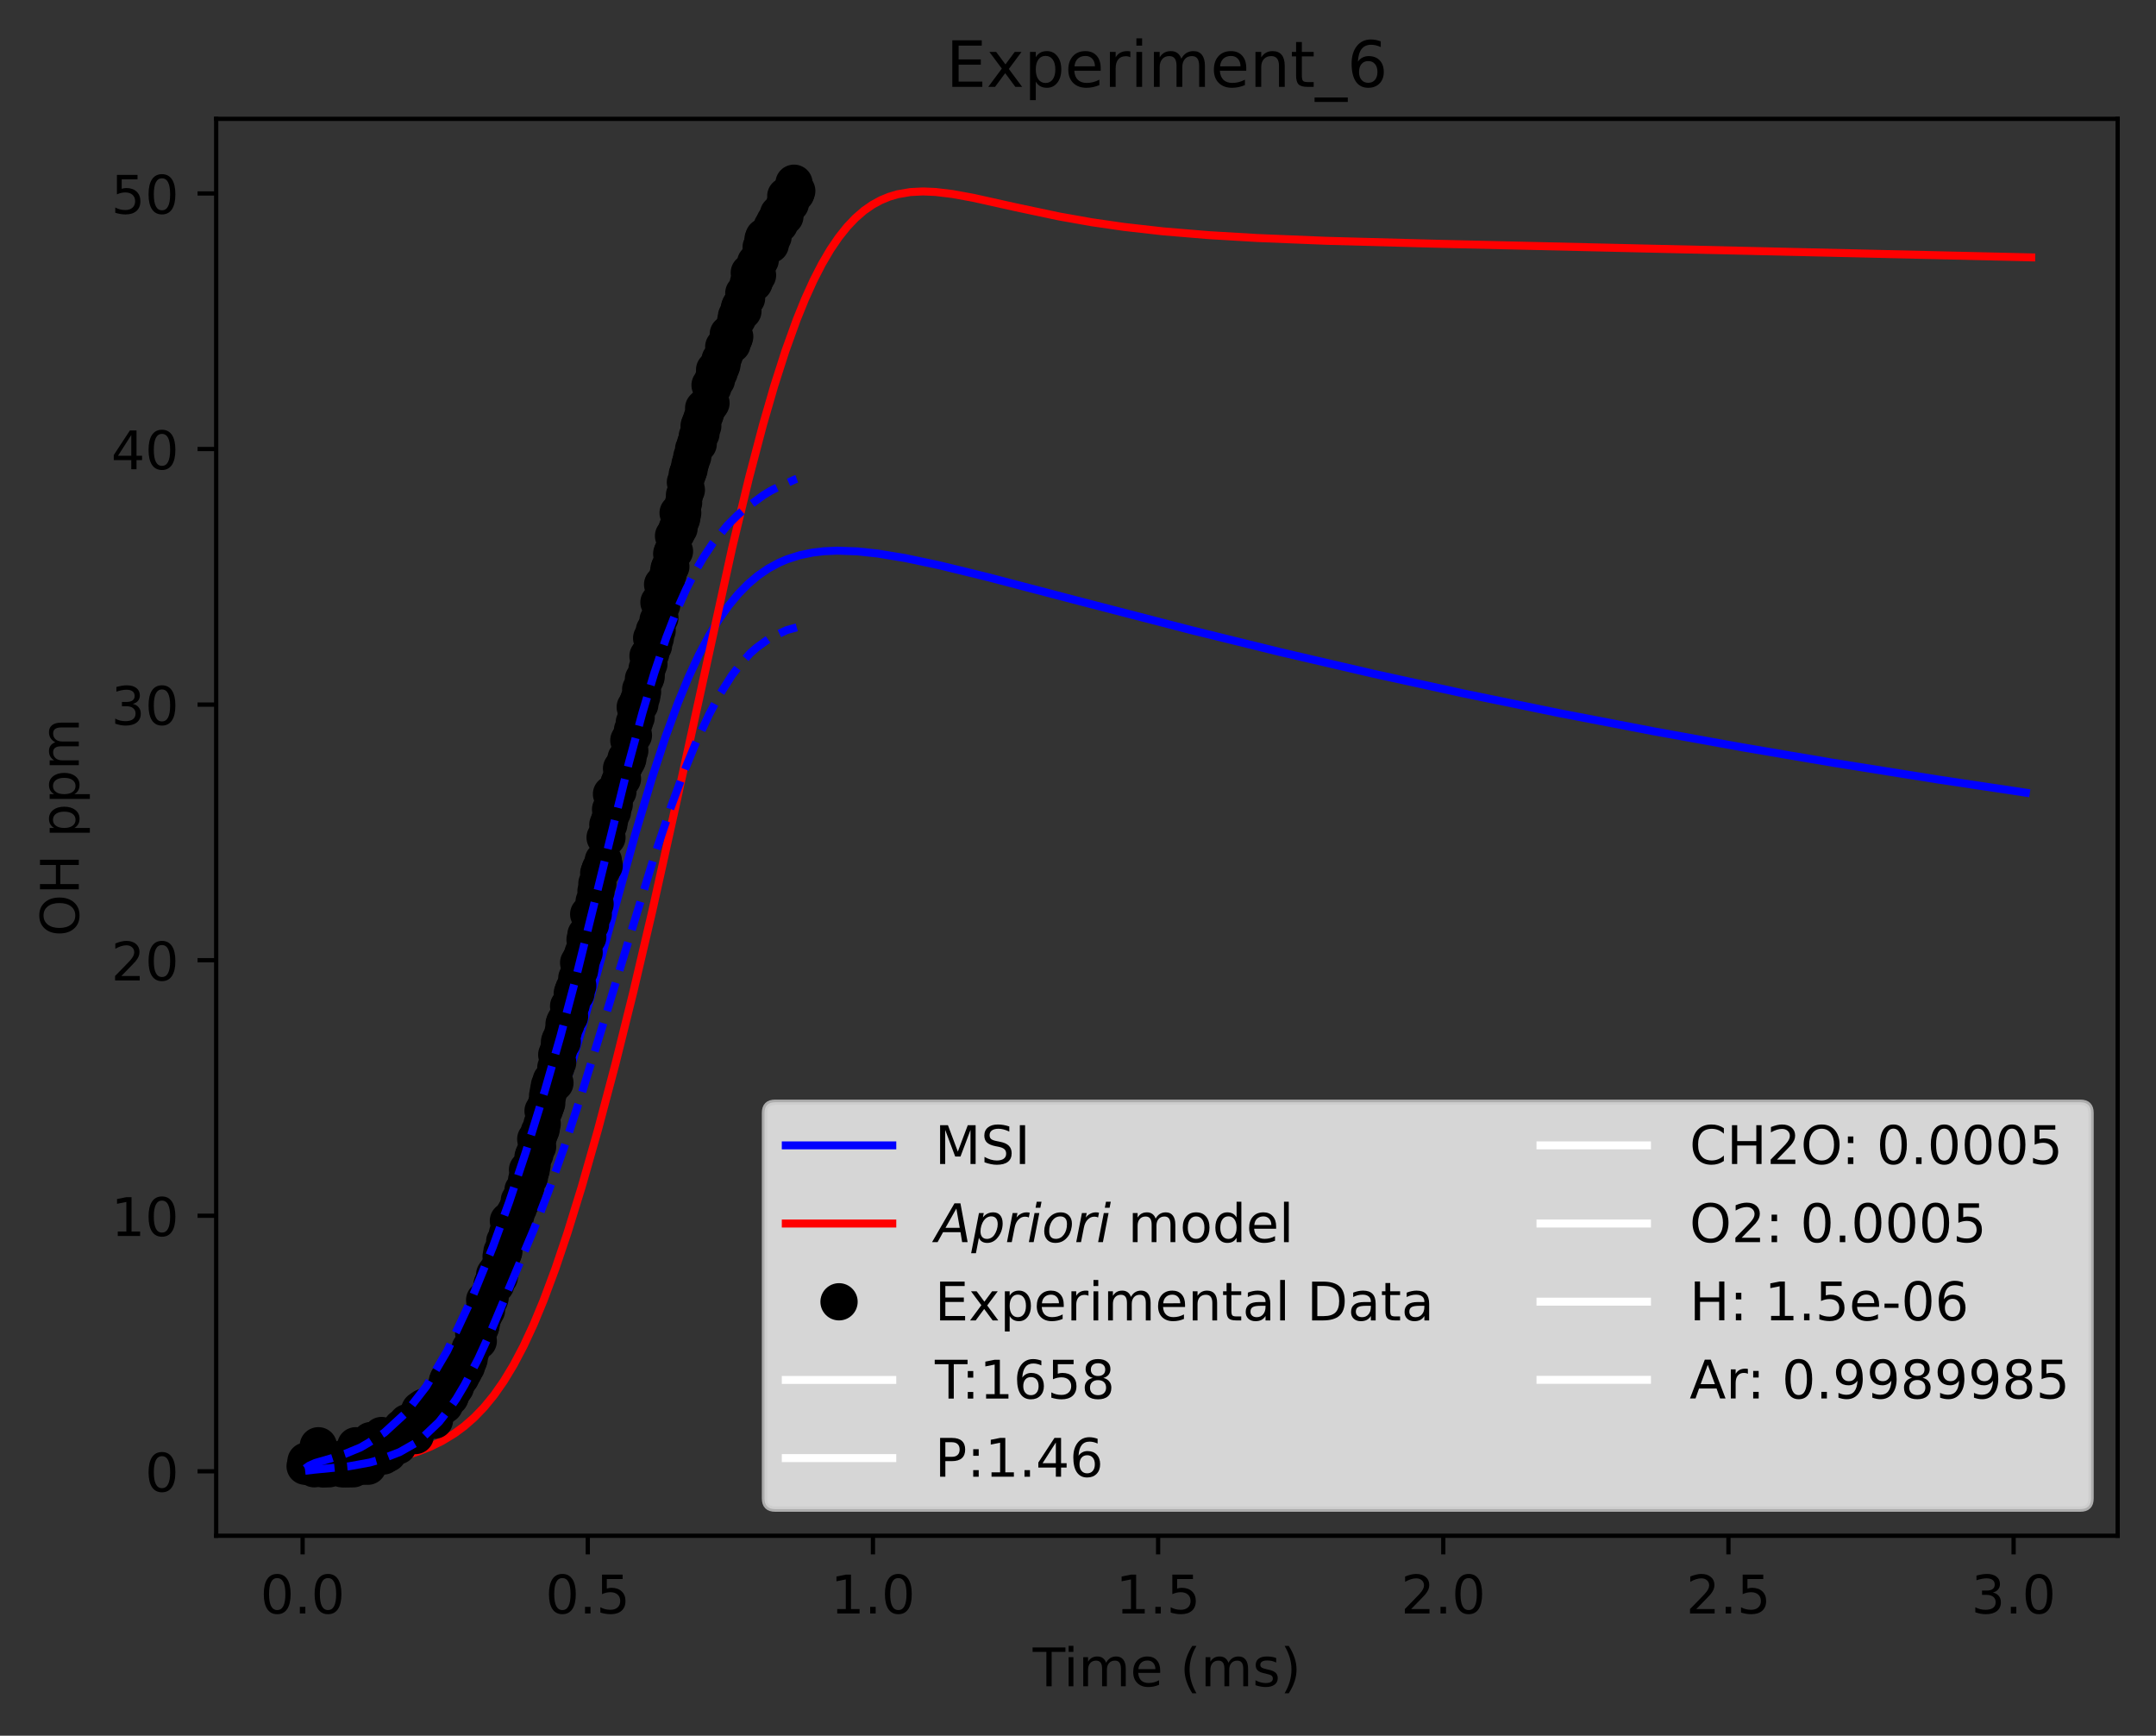 <?xml version="1.0" encoding="utf-8" standalone="no"?>
<!DOCTYPE svg PUBLIC "-//W3C//DTD SVG 1.1//EN"
  "http://www.w3.org/Graphics/SVG/1.1/DTD/svg11.dtd">
<!-- Created with matplotlib (https://matplotlib.org/) -->
<svg height="325.986pt" version="1.1" viewBox="0 0 404.923 325.986" width="404.923pt" xmlns="http://www.w3.org/2000/svg" xmlns:xlink="http://www.w3.org/1999/xlink">
 <rect x="0" y="0" width="404.923" height="325.986" fill="#333333" stroke="none"/>
 <defs>
  <style type="text/css">*{stroke-linecap:butt;stroke-linejoin:round;}</style>
 </defs>
 <g id="figure_1">
  <g id="patch_1">
   <path d="M 0 325.986 
L 404.923 325.986 
L 404.923 0 
L 0 0 
z
" style="fill:none;"/>
  </g>
  <g id="axes_1">
   <g id="patch_2">
    <path d="M 40.603 288.43 
L 397.723 288.43 
L 397.723 22.318 
L 40.603 22.318 
z
" style="fill:none;"/>
   </g>
   <g id="matplotlib.axis_1">
    <g id="xtick_1">
     <g id="line2d_1">
      <defs>
       <path d="M 0 0 
L 0 3.5 
" id="mb0e3232df0" style="stroke:#000000;stroke-width:0.8;"/>
      </defs>
      <g>
       <use style="stroke:#000000;stroke-width:0.8;" x="56.836" xlink:href="#mb0e3232df0" y="288.43"/>
      </g>
     </g>
     <g id="text_1">
      <!-- 0.0 -->
      <g transform="translate(48.884 303.029)scale(0.1 -0.1)">
       <defs>
        <path d="M 31.781 66.406 
Q 24.172 66.406 20.328 58.906 
Q 16.5 51.422 16.5 36.375 
Q 16.5 21.391 20.328 13.891 
Q 24.172 6.391 31.781 6.391 
Q 39.453 6.391 43.281 13.891 
Q 47.125 21.391 47.125 36.375 
Q 47.125 51.422 43.281 58.906 
Q 39.453 66.406 31.781 66.406 
z
M 31.781 74.219 
Q 44.047 74.219 50.516 64.516 
Q 56.984 54.828 56.984 36.375 
Q 56.984 17.969 50.516 8.266 
Q 44.047 -1.422 31.781 -1.422 
Q 19.531 -1.422 13.062 8.266 
Q 6.594 17.969 6.594 36.375 
Q 6.594 54.828 13.062 64.516 
Q 19.531 74.219 31.781 74.219 
z
" id="DejaVuSans-48"/>
        <path d="M 10.688 12.406 
L 21 12.406 
L 21 0 
L 10.688 0 
z
" id="DejaVuSans-46"/>
       </defs>
       <use xlink:href="#DejaVuSans-48"/>
       <use x="63.623" xlink:href="#DejaVuSans-46"/>
       <use x="95.41" xlink:href="#DejaVuSans-48"/>
      </g>
     </g>
    </g>
    <g id="xtick_2">
     <g id="line2d_2">
      <g>
       <use style="stroke:#000000;stroke-width:0.8;" x="110.393" xlink:href="#mb0e3232df0" y="288.43"/>
      </g>
     </g>
     <g id="text_2">
      <!-- 0.5 -->
      <g transform="translate(102.442 303.029)scale(0.1 -0.1)">
       <defs>
        <path d="M 10.797 72.906 
L 49.516 72.906 
L 49.516 64.594 
L 19.828 64.594 
L 19.828 46.734 
Q 21.969 47.469 24.109 47.828 
Q 26.266 48.188 28.422 48.188 
Q 40.625 48.188 47.75 41.5 
Q 54.891 34.812 54.891 23.391 
Q 54.891 11.625 47.562 5.094 
Q 40.234 -1.422 26.906 -1.422 
Q 22.312 -1.422 17.547 -0.641 
Q 12.797 0.141 7.719 1.703 
L 7.719 11.625 
Q 12.109 9.234 16.797 8.062 
Q 21.484 6.891 26.703 6.891 
Q 35.156 6.891 40.078 11.328 
Q 45.016 15.766 45.016 23.391 
Q 45.016 31 40.078 35.438 
Q 35.156 39.891 26.703 39.891 
Q 22.75 39.891 18.812 39.016 
Q 14.891 38.141 10.797 36.281 
z
" id="DejaVuSans-53"/>
       </defs>
       <use xlink:href="#DejaVuSans-48"/>
       <use x="63.623" xlink:href="#DejaVuSans-46"/>
       <use x="95.41" xlink:href="#DejaVuSans-53"/>
      </g>
     </g>
    </g>
    <g id="xtick_3">
     <g id="line2d_3">
      <g>
       <use style="stroke:#000000;stroke-width:0.8;" x="163.951" xlink:href="#mb0e3232df0" y="288.43"/>
      </g>
     </g>
     <g id="text_3">
      <!-- 1.0 -->
      <g transform="translate(155.999 303.029)scale(0.1 -0.1)">
       <defs>
        <path d="M 12.406 8.297 
L 28.516 8.297 
L 28.516 63.922 
L 10.984 60.406 
L 10.984 69.391 
L 28.422 72.906 
L 38.281 72.906 
L 38.281 8.297 
L 54.391 8.297 
L 54.391 0 
L 12.406 0 
z
" id="DejaVuSans-49"/>
       </defs>
       <use xlink:href="#DejaVuSans-49"/>
       <use x="63.623" xlink:href="#DejaVuSans-46"/>
       <use x="95.41" xlink:href="#DejaVuSans-48"/>
      </g>
     </g>
    </g>
    <g id="xtick_4">
     <g id="line2d_4">
      <g>
       <use style="stroke:#000000;stroke-width:0.8;" x="217.508" xlink:href="#mb0e3232df0" y="288.43"/>
      </g>
     </g>
     <g id="text_4">
      <!-- 1.5 -->
      <g transform="translate(209.556 303.029)scale(0.1 -0.1)">
       <use xlink:href="#DejaVuSans-49"/>
       <use x="63.623" xlink:href="#DejaVuSans-46"/>
       <use x="95.41" xlink:href="#DejaVuSans-53"/>
      </g>
     </g>
    </g>
    <g id="xtick_5">
     <g id="line2d_5">
      <g>
       <use style="stroke:#000000;stroke-width:0.8;" x="271.065" xlink:href="#mb0e3232df0" y="288.43"/>
      </g>
     </g>
     <g id="text_5">
      <!-- 2.0 -->
      <g transform="translate(263.114 303.029)scale(0.1 -0.1)">
       <defs>
        <path d="M 19.188 8.297 
L 53.609 8.297 
L 53.609 0 
L 7.328 0 
L 7.328 8.297 
Q 12.938 14.109 22.625 23.891 
Q 32.328 33.688 34.812 36.531 
Q 39.547 41.844 41.422 45.531 
Q 43.312 49.219 43.312 52.781 
Q 43.312 58.594 39.234 62.25 
Q 35.156 65.922 28.609 65.922 
Q 23.969 65.922 18.812 64.312 
Q 13.672 62.703 7.812 59.422 
L 7.812 69.391 
Q 13.766 71.781 18.938 73 
Q 24.125 74.219 28.422 74.219 
Q 39.75 74.219 46.484 68.547 
Q 53.219 62.891 53.219 53.422 
Q 53.219 48.922 51.531 44.891 
Q 49.859 40.875 45.406 35.406 
Q 44.188 33.984 37.641 27.219 
Q 31.109 20.453 19.188 8.297 
z
" id="DejaVuSans-50"/>
       </defs>
       <use xlink:href="#DejaVuSans-50"/>
       <use x="63.623" xlink:href="#DejaVuSans-46"/>
       <use x="95.41" xlink:href="#DejaVuSans-48"/>
      </g>
     </g>
    </g>
    <g id="xtick_6">
     <g id="line2d_6">
      <g>
       <use style="stroke:#000000;stroke-width:0.8;" x="324.623" xlink:href="#mb0e3232df0" y="288.43"/>
      </g>
     </g>
     <g id="text_6">
      <!-- 2.5 -->
      <g transform="translate(316.671 303.029)scale(0.1 -0.1)">
       <use xlink:href="#DejaVuSans-50"/>
       <use x="63.623" xlink:href="#DejaVuSans-46"/>
       <use x="95.41" xlink:href="#DejaVuSans-53"/>
      </g>
     </g>
    </g>
    <g id="xtick_7">
     <g id="line2d_7">
      <g>
       <use style="stroke:#000000;stroke-width:0.8;" x="378.18" xlink:href="#mb0e3232df0" y="288.43"/>
      </g>
     </g>
     <g id="text_7">
      <!-- 3.0 -->
      <g transform="translate(370.228 303.029)scale(0.1 -0.1)">
       <defs>
        <path d="M 40.578 39.312 
Q 47.656 37.797 51.625 33 
Q 55.609 28.219 55.609 21.188 
Q 55.609 10.406 48.188 4.484 
Q 40.766 -1.422 27.094 -1.422 
Q 22.516 -1.422 17.656 -0.516 
Q 12.797 0.391 7.625 2.203 
L 7.625 11.719 
Q 11.719 9.328 16.594 8.109 
Q 21.484 6.891 26.812 6.891 
Q 36.078 6.891 40.938 10.547 
Q 45.797 14.203 45.797 21.188 
Q 45.797 27.641 41.281 31.266 
Q 36.766 34.906 28.719 34.906 
L 20.219 34.906 
L 20.219 43.016 
L 29.109 43.016 
Q 36.375 43.016 40.234 45.922 
Q 44.094 48.828 44.094 54.297 
Q 44.094 59.906 40.109 62.906 
Q 36.141 65.922 28.719 65.922 
Q 24.656 65.922 20.016 65.031 
Q 15.375 64.156 9.812 62.312 
L 9.812 71.094 
Q 15.438 72.656 20.344 73.438 
Q 25.25 74.219 29.594 74.219 
Q 40.828 74.219 47.359 69.109 
Q 53.906 64.016 53.906 55.328 
Q 53.906 49.266 50.438 45.094 
Q 46.969 40.922 40.578 39.312 
z
" id="DejaVuSans-51"/>
       </defs>
       <use xlink:href="#DejaVuSans-51"/>
       <use x="63.623" xlink:href="#DejaVuSans-46"/>
       <use x="95.41" xlink:href="#DejaVuSans-48"/>
      </g>
     </g>
    </g>
    <g id="text_8">
     <!-- Time (ms) -->
     <g transform="translate(193.964 316.707)scale(0.1 -0.1)">
      <defs>
       <path d="M -0.297 72.906 
L 61.375 72.906 
L 61.375 64.594 
L 35.5 64.594 
L 35.5 0 
L 25.594 0 
L 25.594 64.594 
L -0.297 64.594 
z
" id="DejaVuSans-84"/>
       <path d="M 9.422 54.688 
L 18.406 54.688 
L 18.406 0 
L 9.422 0 
z
M 9.422 75.984 
L 18.406 75.984 
L 18.406 64.594 
L 9.422 64.594 
z
" id="DejaVuSans-105"/>
       <path d="M 52 44.188 
Q 55.375 50.25 60.062 53.125 
Q 64.75 56 71.094 56 
Q 79.641 56 84.281 50.016 
Q 88.922 44.047 88.922 33.016 
L 88.922 0 
L 79.891 0 
L 79.891 32.719 
Q 79.891 40.578 77.094 44.375 
Q 74.312 48.188 68.609 48.188 
Q 61.625 48.188 57.562 43.547 
Q 53.516 38.922 53.516 30.906 
L 53.516 0 
L 44.484 0 
L 44.484 32.719 
Q 44.484 40.625 41.703 44.406 
Q 38.922 48.188 33.109 48.188 
Q 26.219 48.188 22.156 43.531 
Q 18.109 38.875 18.109 30.906 
L 18.109 0 
L 9.078 0 
L 9.078 54.688 
L 18.109 54.688 
L 18.109 46.188 
Q 21.188 51.219 25.484 53.609 
Q 29.781 56 35.688 56 
Q 41.656 56 45.828 52.969 
Q 50 49.953 52 44.188 
z
" id="DejaVuSans-109"/>
       <path d="M 56.203 29.594 
L 56.203 25.203 
L 14.891 25.203 
Q 15.484 15.922 20.484 11.062 
Q 25.484 6.203 34.422 6.203 
Q 39.594 6.203 44.453 7.469 
Q 49.312 8.734 54.109 11.281 
L 54.109 2.781 
Q 49.266 0.734 44.188 -0.344 
Q 39.109 -1.422 33.891 -1.422 
Q 20.797 -1.422 13.156 6.188 
Q 5.516 13.812 5.516 26.812 
Q 5.516 40.234 12.766 48.109 
Q 20.016 56 32.328 56 
Q 43.359 56 49.781 48.891 
Q 56.203 41.797 56.203 29.594 
z
M 47.219 32.234 
Q 47.125 39.594 43.094 43.984 
Q 39.062 48.391 32.422 48.391 
Q 24.906 48.391 20.391 44.141 
Q 15.875 39.891 15.188 32.172 
z
" id="DejaVuSans-101"/>
       <path id="DejaVuSans-32"/>
       <path d="M 31 75.875 
Q 24.469 64.656 21.281 53.656 
Q 18.109 42.672 18.109 31.391 
Q 18.109 20.125 21.312 9.062 
Q 24.516 -2 31 -13.188 
L 23.188 -13.188 
Q 15.875 -1.703 12.234 9.375 
Q 8.594 20.453 8.594 31.391 
Q 8.594 42.281 12.203 53.312 
Q 15.828 64.359 23.188 75.875 
z
" id="DejaVuSans-40"/>
       <path d="M 44.281 53.078 
L 44.281 44.578 
Q 40.484 46.531 36.375 47.5 
Q 32.281 48.484 27.875 48.484 
Q 21.188 48.484 17.844 46.438 
Q 14.5 44.391 14.5 40.281 
Q 14.5 37.156 16.891 35.375 
Q 19.281 33.594 26.516 31.984 
L 29.594 31.297 
Q 39.156 29.25 43.188 25.516 
Q 47.219 21.781 47.219 15.094 
Q 47.219 7.469 41.188 3.016 
Q 35.156 -1.422 24.609 -1.422 
Q 20.219 -1.422 15.453 -0.562 
Q 10.688 0.297 5.422 2 
L 5.422 11.281 
Q 10.406 8.688 15.234 7.391 
Q 20.062 6.109 24.812 6.109 
Q 31.156 6.109 34.562 8.281 
Q 37.984 10.453 37.984 14.406 
Q 37.984 18.062 35.516 20.016 
Q 33.062 21.969 24.703 23.781 
L 21.578 24.516 
Q 13.234 26.266 9.516 29.906 
Q 5.812 33.547 5.812 39.891 
Q 5.812 47.609 11.281 51.797 
Q 16.75 56 26.812 56 
Q 31.781 56 36.172 55.266 
Q 40.578 54.547 44.281 53.078 
z
" id="DejaVuSans-115"/>
       <path d="M 8.016 75.875 
L 15.828 75.875 
Q 23.141 64.359 26.781 53.312 
Q 30.422 42.281 30.422 31.391 
Q 30.422 20.453 26.781 9.375 
Q 23.141 -1.703 15.828 -13.188 
L 8.016 -13.188 
Q 14.5 -2 17.703 9.062 
Q 20.906 20.125 20.906 31.391 
Q 20.906 42.672 17.703 53.656 
Q 14.5 64.656 8.016 75.875 
z
" id="DejaVuSans-41"/>
      </defs>
      <use xlink:href="#DejaVuSans-84"/>
      <use x="57.959" xlink:href="#DejaVuSans-105"/>
      <use x="85.742" xlink:href="#DejaVuSans-109"/>
      <use x="183.154" xlink:href="#DejaVuSans-101"/>
      <use x="244.678" xlink:href="#DejaVuSans-32"/>
      <use x="276.465" xlink:href="#DejaVuSans-40"/>
      <use x="315.479" xlink:href="#DejaVuSans-109"/>
      <use x="412.891" xlink:href="#DejaVuSans-115"/>
      <use x="464.99" xlink:href="#DejaVuSans-41"/>
     </g>
    </g>
   </g>
   <g id="matplotlib.axis_2">
    <g id="ytick_1">
     <g id="line2d_8">
      <defs>
       <path d="M 0 0 
L -3.5 0 
" id="mc78f31e06c" style="stroke:#000000;stroke-width:0.8;"/>
      </defs>
      <g>
       <use style="stroke:#000000;stroke-width:0.8;" x="40.603" xlink:href="#mc78f31e06c" y="276.334"/>
      </g>
     </g>
     <g id="text_9">
      <!-- 0 -->
      <g transform="translate(27.241 280.133)scale(0.1 -0.1)">
       <use xlink:href="#DejaVuSans-48"/>
      </g>
     </g>
    </g>
    <g id="ytick_2">
     <g id="line2d_9">
      <g>
       <use style="stroke:#000000;stroke-width:0.8;" x="40.603" xlink:href="#mc78f31e06c" y="228.334"/>
      </g>
     </g>
     <g id="text_10">
      <!-- 10 -->
      <g transform="translate(20.878 232.133)scale(0.1 -0.1)">
       <use xlink:href="#DejaVuSans-49"/>
       <use x="63.623" xlink:href="#DejaVuSans-48"/>
      </g>
     </g>
    </g>
    <g id="ytick_3">
     <g id="line2d_10">
      <g>
       <use style="stroke:#000000;stroke-width:0.8;" x="40.603" xlink:href="#mc78f31e06c" y="180.334"/>
      </g>
     </g>
     <g id="text_11">
      <!-- 20 -->
      <g transform="translate(20.878 184.133)scale(0.1 -0.1)">
       <use xlink:href="#DejaVuSans-50"/>
       <use x="63.623" xlink:href="#DejaVuSans-48"/>
      </g>
     </g>
    </g>
    <g id="ytick_4">
     <g id="line2d_11">
      <g>
       <use style="stroke:#000000;stroke-width:0.8;" x="40.603" xlink:href="#mc78f31e06c" y="132.334"/>
      </g>
     </g>
     <g id="text_12">
      <!-- 30 -->
      <g transform="translate(20.878 136.133)scale(0.1 -0.1)">
       <use xlink:href="#DejaVuSans-51"/>
       <use x="63.623" xlink:href="#DejaVuSans-48"/>
      </g>
     </g>
    </g>
    <g id="ytick_5">
     <g id="line2d_12">
      <g>
       <use style="stroke:#000000;stroke-width:0.8;" x="40.603" xlink:href="#mc78f31e06c" y="84.334"/>
      </g>
     </g>
     <g id="text_13">
      <!-- 40 -->
      <g transform="translate(20.878 88.133)scale(0.1 -0.1)">
       <defs>
        <path d="M 37.797 64.312 
L 12.891 25.391 
L 37.797 25.391 
z
M 35.203 72.906 
L 47.609 72.906 
L 47.609 25.391 
L 58.016 25.391 
L 58.016 17.188 
L 47.609 17.188 
L 47.609 0 
L 37.797 0 
L 37.797 17.188 
L 4.891 17.188 
L 4.891 26.703 
z
" id="DejaVuSans-52"/>
       </defs>
       <use xlink:href="#DejaVuSans-52"/>
       <use x="63.623" xlink:href="#DejaVuSans-48"/>
      </g>
     </g>
    </g>
    <g id="ytick_6">
     <g id="line2d_13">
      <g>
       <use style="stroke:#000000;stroke-width:0.8;" x="40.603" xlink:href="#mc78f31e06c" y="36.334"/>
      </g>
     </g>
     <g id="text_14">
      <!-- 50 -->
      <g transform="translate(20.878 40.133)scale(0.1 -0.1)">
       <use xlink:href="#DejaVuSans-53"/>
       <use x="63.623" xlink:href="#DejaVuSans-48"/>
      </g>
     </g>
    </g>
    <g id="text_15">
     <!-- OH ppm -->
     <g transform="translate(14.798 175.878)rotate(-90)scale(0.1 -0.1)">
      <defs>
       <path d="M 39.406 66.219 
Q 28.656 66.219 22.328 58.203 
Q 16.016 50.203 16.016 36.375 
Q 16.016 22.609 22.328 14.594 
Q 28.656 6.594 39.406 6.594 
Q 50.141 6.594 56.422 14.594 
Q 62.703 22.609 62.703 36.375 
Q 62.703 50.203 56.422 58.203 
Q 50.141 66.219 39.406 66.219 
z
M 39.406 74.219 
Q 54.734 74.219 63.906 63.938 
Q 73.094 53.656 73.094 36.375 
Q 73.094 19.141 63.906 8.859 
Q 54.734 -1.422 39.406 -1.422 
Q 24.031 -1.422 14.812 8.828 
Q 5.609 19.094 5.609 36.375 
Q 5.609 53.656 14.812 63.938 
Q 24.031 74.219 39.406 74.219 
z
" id="DejaVuSans-79"/>
       <path d="M 9.812 72.906 
L 19.672 72.906 
L 19.672 43.016 
L 55.516 43.016 
L 55.516 72.906 
L 65.375 72.906 
L 65.375 0 
L 55.516 0 
L 55.516 34.719 
L 19.672 34.719 
L 19.672 0 
L 9.812 0 
z
" id="DejaVuSans-72"/>
       <path d="M 18.109 8.203 
L 18.109 -20.797 
L 9.078 -20.797 
L 9.078 54.688 
L 18.109 54.688 
L 18.109 46.391 
Q 20.953 51.266 25.266 53.625 
Q 29.594 56 35.594 56 
Q 45.562 56 51.781 48.094 
Q 58.016 40.188 58.016 27.297 
Q 58.016 14.406 51.781 6.484 
Q 45.562 -1.422 35.594 -1.422 
Q 29.594 -1.422 25.266 0.953 
Q 20.953 3.328 18.109 8.203 
z
M 48.688 27.297 
Q 48.688 37.203 44.609 42.844 
Q 40.531 48.484 33.406 48.484 
Q 26.266 48.484 22.188 42.844 
Q 18.109 37.203 18.109 27.297 
Q 18.109 17.391 22.188 11.75 
Q 26.266 6.109 33.406 6.109 
Q 40.531 6.109 44.609 11.75 
Q 48.688 17.391 48.688 27.297 
z
" id="DejaVuSans-112"/>
      </defs>
      <use xlink:href="#DejaVuSans-79"/>
      <use x="78.711" xlink:href="#DejaVuSans-72"/>
      <use x="153.906" xlink:href="#DejaVuSans-32"/>
      <use x="185.693" xlink:href="#DejaVuSans-112"/>
      <use x="249.17" xlink:href="#DejaVuSans-112"/>
      <use x="312.646" xlink:href="#DejaVuSans-109"/>
     </g>
    </g>
   </g>
   <g id="line2d_14">
    <path clip-path="url(#p9b626ce915)" d="M 56.836 276.334 
L 57.632 275.982 
L 58.922 275.675 
L 66.652 274.218 
L 69.063 273.461 
L 71.474 272.461 
L 73.54 271.36 
L 75.607 269.982 
L 77.329 268.581 
L 79.051 266.916 
L 80.773 264.952 
L 82.495 262.662 
L 84.217 260.023 
L 85.939 257.024 
L 88.005 252.962 
L 90.416 247.648 
L 93.27 240.734 
L 96.963 231.152 
L 100.419 221.653 
L 103.594 212.259 
L 106.506 202.89 
L 109.508 192.476 
L 114.216 175.183 
L 119.353 156.503 
L 122.435 146.171 
L 125.003 138.358 
L 127.338 131.99 
L 129.295 127.234 
L 131.251 123.012 
L 133.243 119.25 
L 135.058 116.277 
L 136.874 113.71 
L 138.689 111.519 
L 140.504 109.672 
L 142.319 108.136 
L 144.312 106.767 
L 146.316 105.684 
L 147.82 105.042 
L 150.217 104.277 
L 152.614 103.782 
L 154.689 103.535 
L 157.243 103.421 
L 161.072 103.559 
L 164.902 103.971 
L 170.008 104.814 
L 176.391 106.163 
L 185.327 108.344 
L 203.199 113.031 
L 223.819 118.374 
L 240.309 122.437 
L 257.798 126.507 
L 274.523 130.17 
L 292.78 133.923 
L 310.443 137.323 
L 327.232 140.359 
L 344.251 143.256 
L 364.006 146.408 
L 380.48 148.878 
L 380.48 148.878 
" style="fill:none;stroke:#0000ff;stroke-linecap:square;stroke-width:1.5;"/>
   </g>
   <g id="line2d_15">
    <path clip-path="url(#p9b626ce915)" d="M 56.836 276.334 
L 57.858 276.071 
L 59.841 275.822 
L 68.59 274.926 
L 72.309 274.298 
L 75.564 273.542 
L 78.354 272.684 
L 80.678 271.776 
L 83.003 270.646 
L 85.328 269.237 
L 87.188 267.867 
L 89.048 266.239 
L 90.908 264.312 
L 92.767 262.042 
L 94.627 259.387 
L 96.487 256.308 
L 98.347 252.775 
L 100.207 248.771 
L 102.066 244.29 
L 104.33 238.216 
L 106.593 231.506 
L 109.255 222.89 
L 112.298 212.217 
L 115.604 199.753 
L 118.975 186.192 
L 122.54 170.969 
L 127.068 150.57 
L 137.517 102.86 
L 140.667 89.779 
L 143.298 79.781 
L 145.403 72.504 
L 147.508 65.926 
L 149.615 60.075 
L 151.196 56.172 
L 152.777 52.683 
L 154.358 49.598 
L 155.939 46.901 
L 157.52 44.574 
L 159.101 42.592 
L 160.682 40.932 
L 162.263 39.565 
L 163.844 38.463 
L 165.425 37.601 
L 167.006 36.949 
L 168.587 36.482 
L 170.958 36.076 
L 173.33 35.956 
L 175.701 36.056 
L 178.863 36.435 
L 182.815 37.158 
L 190.72 38.917 
L 198.861 40.643 
L 204.986 41.731 
L 211.112 42.621 
L 218.462 43.452 
L 227.037 44.164 
L 236.267 44.708 
L 249.189 45.229 
L 269.494 45.77 
L 381.49 48.34 
L 381.49 48.34 
" style="fill:none;stroke:#ff0000;stroke-linecap:square;stroke-width:1.5;"/>
   </g>
   <g id="line2d_16">
    <defs>
     <path d="M 0 3 
C 0.796 3 1.559 2.684 2.121 2.121 
C 2.684 1.559 3 0.796 3 0 
C 3 -0.796 2.684 -1.559 2.121 -2.121 
C 1.559 -2.684 0.796 -3 0 -3 
C -0.796 -3 -1.559 -2.684 -2.121 -2.121 
C -2.684 -1.559 -3 -0.796 -3 0 
C -3 0.796 -2.684 1.559 -2.121 2.121 
C -1.559 2.684 -0.796 3 0 3 
z
" id="m9e116e5795" style="stroke:#000000;"/>
    </defs>
    <g clip-path="url(#p9b626ce915)">
     <use style="stroke:#000000;" x="57.307" xlink:href="#m9e116e5795" y="275.374"/>
     <use style="stroke:#000000;" x="57.479" xlink:href="#m9e116e5795" y="274.414"/>
     <use style="stroke:#000000;" x="57.778" xlink:href="#m9e116e5795" y="275.374"/>
     <use style="stroke:#000000;" x="58.078" xlink:href="#m9e116e5795" y="275.374"/>
     <use style="stroke:#000000;" x="58.25" xlink:href="#m9e116e5795" y="274.414"/>
     <use style="stroke:#000000;" x="58.421" xlink:href="#m9e116e5795" y="274.894"/>
     <use style="stroke:#000000;" x="58.635" xlink:href="#m9e116e5795" y="275.374"/>
     <use style="stroke:#000000;" x="59.021" xlink:href="#m9e116e5795" y="275.854"/>
     <use style="stroke:#000000;" x="59.235" xlink:href="#m9e116e5795" y="274.414"/>
     <use style="stroke:#000000;" x="59.407" xlink:href="#m9e116e5795" y="275.374"/>
     <use style="stroke:#000000;" x="59.621" xlink:href="#m9e116e5795" y="274.894"/>
     <use style="stroke:#000000;" x="59.792" xlink:href="#m9e116e5795" y="271.534"/>
     <use style="stroke:#000000;" x="59.964" xlink:href="#m9e116e5795" y="275.374"/>
     <use style="stroke:#000000;" x="60.521" xlink:href="#m9e116e5795" y="275.854"/>
     <use style="stroke:#000000;" x="60.906" xlink:href="#m9e116e5795" y="275.854"/>
     <use style="stroke:#000000;" x="61.42" xlink:href="#m9e116e5795" y="274.414"/>
     <use style="stroke:#000000;" x="61.635" xlink:href="#m9e116e5795" y="274.414"/>
     <use style="stroke:#000000;" x="61.806" xlink:href="#m9e116e5795" y="275.854"/>
     <use style="stroke:#000000;" x="62.02" xlink:href="#m9e116e5795" y="274.894"/>
     <use style="stroke:#000000;" x="62.277" xlink:href="#m9e116e5795" y="274.894"/>
     <use style="stroke:#000000;" x="63.134" xlink:href="#m9e116e5795" y="274.894"/>
     <use style="stroke:#000000;" x="63.391" xlink:href="#m9e116e5795" y="274.894"/>
     <use style="stroke:#000000;" x="63.606" xlink:href="#m9e116e5795" y="275.374"/>
     <use style="stroke:#000000;" x="64.034" xlink:href="#m9e116e5795" y="274.414"/>
     <use style="stroke:#000000;" x="64.248" xlink:href="#m9e116e5795" y="275.854"/>
     <use style="stroke:#000000;" x="64.505" xlink:href="#m9e116e5795" y="273.934"/>
     <use style="stroke:#000000;" x="64.677" xlink:href="#m9e116e5795" y="274.414"/>
     <use style="stroke:#000000;" x="64.848" xlink:href="#m9e116e5795" y="275.854"/>
     <use style="stroke:#000000;" x="65.019" xlink:href="#m9e116e5795" y="275.374"/>
     <use style="stroke:#000000;" x="65.319" xlink:href="#m9e116e5795" y="275.374"/>
     <use style="stroke:#000000;" x="65.491" xlink:href="#m9e116e5795" y="275.854"/>
     <use style="stroke:#000000;" x="65.962" xlink:href="#m9e116e5795" y="274.894"/>
     <use style="stroke:#000000;" x="66.176" xlink:href="#m9e116e5795" y="273.934"/>
     <use style="stroke:#000000;" x="66.348" xlink:href="#m9e116e5795" y="275.854"/>
     <use style="stroke:#000000;" x="66.648" xlink:href="#m9e116e5795" y="273.454"/>
     <use style="stroke:#000000;" x="66.819" xlink:href="#m9e116e5795" y="271.534"/>
     <use style="stroke:#000000;" x="66.99" xlink:href="#m9e116e5795" y="272.494"/>
     <use style="stroke:#000000;" x="67.162" xlink:href="#m9e116e5795" y="274.414"/>
     <use style="stroke:#000000;" x="67.333" xlink:href="#m9e116e5795" y="272.974"/>
     <use style="stroke:#000000;" x="67.504" xlink:href="#m9e116e5795" y="274.894"/>
     <use style="stroke:#000000;" x="67.719" xlink:href="#m9e116e5795" y="274.894"/>
     <use style="stroke:#000000;" x="68.019" xlink:href="#m9e116e5795" y="275.374"/>
     <use style="stroke:#000000;" x="68.361" xlink:href="#m9e116e5795" y="274.894"/>
     <use style="stroke:#000000;" x="68.747" xlink:href="#m9e116e5795" y="274.894"/>
     <use style="stroke:#000000;" x="68.918" xlink:href="#m9e116e5795" y="274.414"/>
     <use style="stroke:#000000;" x="69.09" xlink:href="#m9e116e5795" y="275.374"/>
     <use style="stroke:#000000;" x="69.261" xlink:href="#m9e116e5795" y="272.974"/>
     <use style="stroke:#000000;" x="69.433" xlink:href="#m9e116e5795" y="272.014"/>
     <use style="stroke:#000000;" x="69.604" xlink:href="#m9e116e5795" y="270.574"/>
     <use style="stroke:#000000;" x="69.775" xlink:href="#m9e116e5795" y="272.974"/>
     <use style="stroke:#000000;" x="69.947" xlink:href="#m9e116e5795" y="270.574"/>
     <use style="stroke:#000000;" x="70.118" xlink:href="#m9e116e5795" y="271.054"/>
     <use style="stroke:#000000;" x="70.289" xlink:href="#m9e116e5795" y="270.574"/>
     <use style="stroke:#000000;" x="70.461" xlink:href="#m9e116e5795" y="272.974"/>
     <use style="stroke:#000000;" x="70.632" xlink:href="#m9e116e5795" y="272.014"/>
     <use style="stroke:#000000;" x="70.804" xlink:href="#m9e116e5795" y="272.014"/>
     <use style="stroke:#000000;" x="70.975" xlink:href="#m9e116e5795" y="272.014"/>
     <use style="stroke:#000000;" x="71.146" xlink:href="#m9e116e5795" y="271.534"/>
     <use style="stroke:#000000;" x="71.318" xlink:href="#m9e116e5795" y="272.014"/>
     <use style="stroke:#000000;" x="71.489" xlink:href="#m9e116e5795" y="271.054"/>
     <use style="stroke:#000000;" x="71.661" xlink:href="#m9e116e5795" y="269.614"/>
     <use style="stroke:#000000;" x="71.832" xlink:href="#m9e116e5795" y="271.534"/>
     <use style="stroke:#000000;" x="72.003" xlink:href="#m9e116e5795" y="273.454"/>
     <use style="stroke:#000000;" x="72.175" xlink:href="#m9e116e5795" y="272.014"/>
     <use style="stroke:#000000;" x="72.346" xlink:href="#m9e116e5795" y="271.534"/>
     <use style="stroke:#000000;" x="72.517" xlink:href="#m9e116e5795" y="272.014"/>
     <use style="stroke:#000000;" x="72.689" xlink:href="#m9e116e5795" y="272.494"/>
     <use style="stroke:#000000;" x="72.86" xlink:href="#m9e116e5795" y="272.974"/>
     <use style="stroke:#000000;" x="73.032" xlink:href="#m9e116e5795" y="270.574"/>
     <use style="stroke:#000000;" x="73.203" xlink:href="#m9e116e5795" y="271.054"/>
     <use style="stroke:#000000;" x="73.374" xlink:href="#m9e116e5795" y="271.054"/>
     <use style="stroke:#000000;" x="73.546" xlink:href="#m9e116e5795" y="270.094"/>
     <use style="stroke:#000000;" x="73.717" xlink:href="#m9e116e5795" y="271.054"/>
     <use style="stroke:#000000;" x="73.889" xlink:href="#m9e116e5795" y="271.054"/>
     <use style="stroke:#000000;" x="74.06" xlink:href="#m9e116e5795" y="271.054"/>
     <use style="stroke:#000000;" x="74.231" xlink:href="#m9e116e5795" y="270.094"/>
     <use style="stroke:#000000;" x="74.403" xlink:href="#m9e116e5795" y="271.054"/>
     <use style="stroke:#000000;" x="74.574" xlink:href="#m9e116e5795" y="271.054"/>
     <use style="stroke:#000000;" x="74.745" xlink:href="#m9e116e5795" y="271.534"/>
     <use style="stroke:#000000;" x="74.917" xlink:href="#m9e116e5795" y="271.054"/>
     <use style="stroke:#000000;" x="75.088" xlink:href="#m9e116e5795" y="269.614"/>
     <use style="stroke:#000000;" x="75.26" xlink:href="#m9e116e5795" y="269.134"/>
     <use style="stroke:#000000;" x="75.431" xlink:href="#m9e116e5795" y="268.174"/>
     <use style="stroke:#000000;" x="75.602" xlink:href="#m9e116e5795" y="269.134"/>
     <use style="stroke:#000000;" x="75.774" xlink:href="#m9e116e5795" y="268.174"/>
     <use style="stroke:#000000;" x="75.945" xlink:href="#m9e116e5795" y="269.134"/>
     <use style="stroke:#000000;" x="76.117" xlink:href="#m9e116e5795" y="268.174"/>
     <use style="stroke:#000000;" x="76.288" xlink:href="#m9e116e5795" y="267.694"/>
     <use style="stroke:#000000;" x="76.459" xlink:href="#m9e116e5795" y="267.214"/>
     <use style="stroke:#000000;" x="76.631" xlink:href="#m9e116e5795" y="268.654"/>
     <use style="stroke:#000000;" x="76.802" xlink:href="#m9e116e5795" y="267.214"/>
     <use style="stroke:#000000;" x="76.973" xlink:href="#m9e116e5795" y="268.654"/>
     <use style="stroke:#000000;" x="77.145" xlink:href="#m9e116e5795" y="268.654"/>
     <use style="stroke:#000000;" x="77.316" xlink:href="#m9e116e5795" y="267.694"/>
     <use style="stroke:#000000;" x="77.488" xlink:href="#m9e116e5795" y="268.174"/>
     <use style="stroke:#000000;" x="77.659" xlink:href="#m9e116e5795" y="267.214"/>
     <use style="stroke:#000000;" x="77.83" xlink:href="#m9e116e5795" y="267.214"/>
     <use style="stroke:#000000;" x="78.002" xlink:href="#m9e116e5795" y="269.614"/>
     <use style="stroke:#000000;" x="78.173" xlink:href="#m9e116e5795" y="268.174"/>
     <use style="stroke:#000000;" x="78.344" xlink:href="#m9e116e5795" y="267.694"/>
     <use style="stroke:#000000;" x="78.516" xlink:href="#m9e116e5795" y="266.734"/>
     <use style="stroke:#000000;" x="78.687" xlink:href="#m9e116e5795" y="265.294"/>
     <use style="stroke:#000000;" x="78.859" xlink:href="#m9e116e5795" y="264.814"/>
     <use style="stroke:#000000;" x="79.03" xlink:href="#m9e116e5795" y="265.294"/>
     <use style="stroke:#000000;" x="79.201" xlink:href="#m9e116e5795" y="266.734"/>
     <use style="stroke:#000000;" x="79.373" xlink:href="#m9e116e5795" y="265.294"/>
     <use style="stroke:#000000;" x="79.544" xlink:href="#m9e116e5795" y="264.334"/>
     <use style="stroke:#000000;" x="79.716" xlink:href="#m9e116e5795" y="266.254"/>
     <use style="stroke:#000000;" x="79.887" xlink:href="#m9e116e5795" y="264.814"/>
     <use style="stroke:#000000;" x="80.058" xlink:href="#m9e116e5795" y="265.774"/>
     <use style="stroke:#000000;" x="80.23" xlink:href="#m9e116e5795" y="264.334"/>
     <use style="stroke:#000000;" x="80.401" xlink:href="#m9e116e5795" y="264.814"/>
     <use style="stroke:#000000;" x="80.572" xlink:href="#m9e116e5795" y="263.854"/>
     <use style="stroke:#000000;" x="80.744" xlink:href="#m9e116e5795" y="265.774"/>
     <use style="stroke:#000000;" x="80.915" xlink:href="#m9e116e5795" y="265.294"/>
     <use style="stroke:#000000;" x="81.087" xlink:href="#m9e116e5795" y="263.854"/>
     <use style="stroke:#000000;" x="81.258" xlink:href="#m9e116e5795" y="265.294"/>
     <use style="stroke:#000000;" x="81.429" xlink:href="#m9e116e5795" y="265.774"/>
     <use style="stroke:#000000;" x="81.601" xlink:href="#m9e116e5795" y="266.734"/>
     <use style="stroke:#000000;" x="81.772" xlink:href="#m9e116e5795" y="265.774"/>
     <use style="stroke:#000000;" x="81.944" xlink:href="#m9e116e5795" y="264.334"/>
     <use style="stroke:#000000;" x="82.115" xlink:href="#m9e116e5795" y="264.814"/>
     <use style="stroke:#000000;" x="82.286" xlink:href="#m9e116e5795" y="262.414"/>
     <use style="stroke:#000000;" x="82.458" xlink:href="#m9e116e5795" y="262.414"/>
     <use style="stroke:#000000;" x="82.629" xlink:href="#m9e116e5795" y="261.934"/>
     <use style="stroke:#000000;" x="82.8" xlink:href="#m9e116e5795" y="264.334"/>
     <use style="stroke:#000000;" x="82.972" xlink:href="#m9e116e5795" y="261.934"/>
     <use style="stroke:#000000;" x="83.143" xlink:href="#m9e116e5795" y="262.414"/>
     <use style="stroke:#000000;" x="83.315" xlink:href="#m9e116e5795" y="261.934"/>
     <use style="stroke:#000000;" x="83.486" xlink:href="#m9e116e5795" y="263.854"/>
     <use style="stroke:#000000;" x="83.657" xlink:href="#m9e116e5795" y="261.454"/>
     <use style="stroke:#000000;" x="83.829" xlink:href="#m9e116e5795" y="261.454"/>
     <use style="stroke:#000000;" x="84" xlink:href="#m9e116e5795" y="259.534"/>
     <use style="stroke:#000000;" x="84.172" xlink:href="#m9e116e5795" y="259.054"/>
     <use style="stroke:#000000;" x="84.343" xlink:href="#m9e116e5795" y="261.934"/>
     <use style="stroke:#000000;" x="84.514" xlink:href="#m9e116e5795" y="262.414"/>
     <use style="stroke:#000000;" x="84.686" xlink:href="#m9e116e5795" y="261.934"/>
     <use style="stroke:#000000;" x="84.857" xlink:href="#m9e116e5795" y="260.494"/>
     <use style="stroke:#000000;" x="85.028" xlink:href="#m9e116e5795" y="260.494"/>
     <use style="stroke:#000000;" x="85.2" xlink:href="#m9e116e5795" y="260.974"/>
     <use style="stroke:#000000;" x="85.371" xlink:href="#m9e116e5795" y="260.494"/>
     <use style="stroke:#000000;" x="85.543" xlink:href="#m9e116e5795" y="260.494"/>
     <use style="stroke:#000000;" x="85.714" xlink:href="#m9e116e5795" y="257.134"/>
     <use style="stroke:#000000;" x="85.885" xlink:href="#m9e116e5795" y="258.574"/>
     <use style="stroke:#000000;" x="86.057" xlink:href="#m9e116e5795" y="259.054"/>
     <use style="stroke:#000000;" x="86.228" xlink:href="#m9e116e5795" y="259.054"/>
     <use style="stroke:#000000;" x="86.4" xlink:href="#m9e116e5795" y="257.134"/>
     <use style="stroke:#000000;" x="86.571" xlink:href="#m9e116e5795" y="258.574"/>
     <use style="stroke:#000000;" x="86.742" xlink:href="#m9e116e5795" y="257.614"/>
     <use style="stroke:#000000;" x="86.914" xlink:href="#m9e116e5795" y="256.174"/>
     <use style="stroke:#000000;" x="87.085" xlink:href="#m9e116e5795" y="257.614"/>
     <use style="stroke:#000000;" x="87.256" xlink:href="#m9e116e5795" y="255.694"/>
     <use style="stroke:#000000;" x="87.428" xlink:href="#m9e116e5795" y="256.174"/>
     <use style="stroke:#000000;" x="87.599" xlink:href="#m9e116e5795" y="256.654"/>
     <use style="stroke:#000000;" x="87.771" xlink:href="#m9e116e5795" y="255.694"/>
     <use style="stroke:#000000;" x="87.942" xlink:href="#m9e116e5795" y="255.694"/>
     <use style="stroke:#000000;" x="88.113" xlink:href="#m9e116e5795" y="255.214"/>
     <use style="stroke:#000000;" x="88.285" xlink:href="#m9e116e5795" y="253.294"/>
     <use style="stroke:#000000;" x="88.456" xlink:href="#m9e116e5795" y="253.774"/>
     <use style="stroke:#000000;" x="88.627" xlink:href="#m9e116e5795" y="252.814"/>
     <use style="stroke:#000000;" x="88.799" xlink:href="#m9e116e5795" y="252.814"/>
     <use style="stroke:#000000;" x="88.97" xlink:href="#m9e116e5795" y="250.414"/>
     <use style="stroke:#000000;" x="89.142" xlink:href="#m9e116e5795" y="252.334"/>
     <use style="stroke:#000000;" x="89.313" xlink:href="#m9e116e5795" y="250.414"/>
     <use style="stroke:#000000;" x="89.484" xlink:href="#m9e116e5795" y="250.414"/>
     <use style="stroke:#000000;" x="89.656" xlink:href="#m9e116e5795" y="250.414"/>
     <use style="stroke:#000000;" x="89.827" xlink:href="#m9e116e5795" y="251.854"/>
     <use style="stroke:#000000;" x="89.999" xlink:href="#m9e116e5795" y="248.494"/>
     <use style="stroke:#000000;" x="90.17" xlink:href="#m9e116e5795" y="249.454"/>
     <use style="stroke:#000000;" x="90.341" xlink:href="#m9e116e5795" y="248.974"/>
     <use style="stroke:#000000;" x="90.513" xlink:href="#m9e116e5795" y="248.014"/>
     <use style="stroke:#000000;" x="90.684" xlink:href="#m9e116e5795" y="246.574"/>
     <use style="stroke:#000000;" x="90.855" xlink:href="#m9e116e5795" y="247.054"/>
     <use style="stroke:#000000;" x="91.027" xlink:href="#m9e116e5795" y="244.174"/>
     <use style="stroke:#000000;" x="91.198" xlink:href="#m9e116e5795" y="245.614"/>
     <use style="stroke:#000000;" x="91.37" xlink:href="#m9e116e5795" y="246.094"/>
     <use style="stroke:#000000;" x="91.541" xlink:href="#m9e116e5795" y="244.654"/>
     <use style="stroke:#000000;" x="91.712" xlink:href="#m9e116e5795" y="244.174"/>
     <use style="stroke:#000000;" x="91.884" xlink:href="#m9e116e5795" y="244.174"/>
     <use style="stroke:#000000;" x="92.055" xlink:href="#m9e116e5795" y="243.694"/>
     <use style="stroke:#000000;" x="92.227" xlink:href="#m9e116e5795" y="242.254"/>
     <use style="stroke:#000000;" x="92.398" xlink:href="#m9e116e5795" y="241.294"/>
     <use style="stroke:#000000;" x="92.569" xlink:href="#m9e116e5795" y="240.814"/>
     <use style="stroke:#000000;" x="92.741" xlink:href="#m9e116e5795" y="241.294"/>
     <use style="stroke:#000000;" x="92.912" xlink:href="#m9e116e5795" y="239.374"/>
     <use style="stroke:#000000;" x="93.083" xlink:href="#m9e116e5795" y="241.294"/>
     <use style="stroke:#000000;" x="93.255" xlink:href="#m9e116e5795" y="238.894"/>
     <use style="stroke:#000000;" x="93.426" xlink:href="#m9e116e5795" y="239.374"/>
     <use style="stroke:#000000;" x="93.598" xlink:href="#m9e116e5795" y="238.414"/>
     <use style="stroke:#000000;" x="93.769" xlink:href="#m9e116e5795" y="239.854"/>
     <use style="stroke:#000000;" x="93.94" xlink:href="#m9e116e5795" y="238.894"/>
     <use style="stroke:#000000;" x="94.112" xlink:href="#m9e116e5795" y="236.014"/>
     <use style="stroke:#000000;" x="94.283" xlink:href="#m9e116e5795" y="235.054"/>
     <use style="stroke:#000000;" x="94.455" xlink:href="#m9e116e5795" y="235.534"/>
     <use style="stroke:#000000;" x="94.626" xlink:href="#m9e116e5795" y="235.054"/>
     <use style="stroke:#000000;" x="94.797" xlink:href="#m9e116e5795" y="233.134"/>
     <use style="stroke:#000000;" x="94.969" xlink:href="#m9e116e5795" y="233.134"/>
     <use style="stroke:#000000;" x="95.14" xlink:href="#m9e116e5795" y="232.654"/>
     <use style="stroke:#000000;" x="95.311" xlink:href="#m9e116e5795" y="231.694"/>
     <use style="stroke:#000000;" x="95.483" xlink:href="#m9e116e5795" y="229.294"/>
     <use style="stroke:#000000;" x="95.654" xlink:href="#m9e116e5795" y="230.254"/>
     <use style="stroke:#000000;" x="95.826" xlink:href="#m9e116e5795" y="230.734"/>
     <use style="stroke:#000000;" x="95.997" xlink:href="#m9e116e5795" y="230.254"/>
     <use style="stroke:#000000;" x="96.168" xlink:href="#m9e116e5795" y="228.814"/>
     <use style="stroke:#000000;" x="96.34" xlink:href="#m9e116e5795" y="229.294"/>
     <use style="stroke:#000000;" x="96.511" xlink:href="#m9e116e5795" y="229.774"/>
     <use style="stroke:#000000;" x="96.683" xlink:href="#m9e116e5795" y="227.854"/>
     <use style="stroke:#000000;" x="96.854" xlink:href="#m9e116e5795" y="228.334"/>
     <use style="stroke:#000000;" x="97.025" xlink:href="#m9e116e5795" y="227.374"/>
     <use style="stroke:#000000;" x="97.197" xlink:href="#m9e116e5795" y="226.894"/>
     <use style="stroke:#000000;" x="97.368" xlink:href="#m9e116e5795" y="226.894"/>
     <use style="stroke:#000000;" x="97.539" xlink:href="#m9e116e5795" y="225.454"/>
     <use style="stroke:#000000;" x="97.711" xlink:href="#m9e116e5795" y="225.934"/>
     <use style="stroke:#000000;" x="97.882" xlink:href="#m9e116e5795" y="224.974"/>
     <use style="stroke:#000000;" x="98.054" xlink:href="#m9e116e5795" y="225.454"/>
     <use style="stroke:#000000;" x="98.225" xlink:href="#m9e116e5795" y="223.534"/>
     <use style="stroke:#000000;" x="98.396" xlink:href="#m9e116e5795" y="224.494"/>
     <use style="stroke:#000000;" x="98.568" xlink:href="#m9e116e5795" y="223.534"/>
     <use style="stroke:#000000;" x="98.739" xlink:href="#m9e116e5795" y="223.054"/>
     <use style="stroke:#000000;" x="98.911" xlink:href="#m9e116e5795" y="221.614"/>
     <use style="stroke:#000000;" x="99.082" xlink:href="#m9e116e5795" y="219.694"/>
     <use style="stroke:#000000;" x="99.253" xlink:href="#m9e116e5795" y="221.134"/>
     <use style="stroke:#000000;" x="99.425" xlink:href="#m9e116e5795" y="221.134"/>
     <use style="stroke:#000000;" x="99.596" xlink:href="#m9e116e5795" y="220.174"/>
     <use style="stroke:#000000;" x="99.767" xlink:href="#m9e116e5795" y="219.694"/>
     <use style="stroke:#000000;" x="99.939" xlink:href="#m9e116e5795" y="218.734"/>
     <use style="stroke:#000000;" x="100.11" xlink:href="#m9e116e5795" y="217.294"/>
     <use style="stroke:#000000;" x="100.282" xlink:href="#m9e116e5795" y="216.814"/>
     <use style="stroke:#000000;" x="100.453" xlink:href="#m9e116e5795" y="216.814"/>
     <use style="stroke:#000000;" x="100.624" xlink:href="#m9e116e5795" y="213.934"/>
     <use style="stroke:#000000;" x="100.796" xlink:href="#m9e116e5795" y="214.894"/>
     <use style="stroke:#000000;" x="100.967" xlink:href="#m9e116e5795" y="215.374"/>
     <use style="stroke:#000000;" x="101.138" xlink:href="#m9e116e5795" y="213.454"/>
     <use style="stroke:#000000;" x="101.31" xlink:href="#m9e116e5795" y="212.494"/>
     <use style="stroke:#000000;" x="101.481" xlink:href="#m9e116e5795" y="212.494"/>
     <use style="stroke:#000000;" x="101.653" xlink:href="#m9e116e5795" y="212.014"/>
     <use style="stroke:#000000;" x="101.824" xlink:href="#m9e116e5795" y="211.054"/>
     <use style="stroke:#000000;" x="101.995" xlink:href="#m9e116e5795" y="208.654"/>
     <use style="stroke:#000000;" x="102.167" xlink:href="#m9e116e5795" y="208.654"/>
     <use style="stroke:#000000;" x="102.338" xlink:href="#m9e116e5795" y="208.174"/>
     <use style="stroke:#000000;" x="102.51" xlink:href="#m9e116e5795" y="207.694"/>
     <use style="stroke:#000000;" x="102.681" xlink:href="#m9e116e5795" y="207.214"/>
     <use style="stroke:#000000;" x="102.852" xlink:href="#m9e116e5795" y="205.774"/>
     <use style="stroke:#000000;" x="103.024" xlink:href="#m9e116e5795" y="204.814"/>
     <use style="stroke:#000000;" x="103.195" xlink:href="#m9e116e5795" y="203.854"/>
     <use style="stroke:#000000;" x="103.366" xlink:href="#m9e116e5795" y="204.334"/>
     <use style="stroke:#000000;" x="103.538" xlink:href="#m9e116e5795" y="202.894"/>
     <use style="stroke:#000000;" x="103.709" xlink:href="#m9e116e5795" y="203.854"/>
     <use style="stroke:#000000;" x="103.881" xlink:href="#m9e116e5795" y="202.894"/>
     <use style="stroke:#000000;" x="104.052" xlink:href="#m9e116e5795" y="203.374"/>
     <use style="stroke:#000000;" x="104.223" xlink:href="#m9e116e5795" y="203.374"/>
     <use style="stroke:#000000;" x="104.395" xlink:href="#m9e116e5795" y="200.494"/>
     <use style="stroke:#000000;" x="104.566" xlink:href="#m9e116e5795" y="198.094"/>
     <use style="stroke:#000000;" x="104.738" xlink:href="#m9e116e5795" y="199.534"/>
     <use style="stroke:#000000;" x="104.909" xlink:href="#m9e116e5795" y="197.134"/>
     <use style="stroke:#000000;" x="105.08" xlink:href="#m9e116e5795" y="195.694"/>
     <use style="stroke:#000000;" x="105.252" xlink:href="#m9e116e5795" y="195.214"/>
     <use style="stroke:#000000;" x="105.423" xlink:href="#m9e116e5795" y="195.214"/>
     <use style="stroke:#000000;" x="105.594" xlink:href="#m9e116e5795" y="195.694"/>
     <use style="stroke:#000000;" x="105.766" xlink:href="#m9e116e5795" y="193.774"/>
     <use style="stroke:#000000;" x="105.937" xlink:href="#m9e116e5795" y="192.334"/>
     <use style="stroke:#000000;" x="106.109" xlink:href="#m9e116e5795" y="191.854"/>
     <use style="stroke:#000000;" x="106.28" xlink:href="#m9e116e5795" y="192.334"/>
     <use style="stroke:#000000;" x="106.451" xlink:href="#m9e116e5795" y="191.374"/>
     <use style="stroke:#000000;" x="106.623" xlink:href="#m9e116e5795" y="190.894"/>
     <use style="stroke:#000000;" x="106.794" xlink:href="#m9e116e5795" y="188.974"/>
     <use style="stroke:#000000;" x="106.966" xlink:href="#m9e116e5795" y="190.894"/>
     <use style="stroke:#000000;" x="107.137" xlink:href="#m9e116e5795" y="188.974"/>
     <use style="stroke:#000000;" x="107.308" xlink:href="#m9e116e5795" y="188.494"/>
     <use style="stroke:#000000;" x="107.48" xlink:href="#m9e116e5795" y="186.574"/>
     <use style="stroke:#000000;" x="107.651" xlink:href="#m9e116e5795" y="186.094"/>
     <use style="stroke:#000000;" x="107.822" xlink:href="#m9e116e5795" y="185.614"/>
     <use style="stroke:#000000;" x="107.994" xlink:href="#m9e116e5795" y="185.614"/>
     <use style="stroke:#000000;" x="108.165" xlink:href="#m9e116e5795" y="186.574"/>
     <use style="stroke:#000000;" x="108.337" xlink:href="#m9e116e5795" y="183.694"/>
     <use style="stroke:#000000;" x="108.508" xlink:href="#m9e116e5795" y="185.134"/>
     <use style="stroke:#000000;" x="108.679" xlink:href="#m9e116e5795" y="180.814"/>
     <use style="stroke:#000000;" x="108.851" xlink:href="#m9e116e5795" y="182.254"/>
     <use style="stroke:#000000;" x="109.022" xlink:href="#m9e116e5795" y="181.294"/>
     <use style="stroke:#000000;" x="109.194" xlink:href="#m9e116e5795" y="179.854"/>
     <use style="stroke:#000000;" x="109.365" xlink:href="#m9e116e5795" y="179.854"/>
     <use style="stroke:#000000;" x="109.536" xlink:href="#m9e116e5795" y="178.894"/>
     <use style="stroke:#000000;" x="109.708" xlink:href="#m9e116e5795" y="178.894"/>
     <use style="stroke:#000000;" x="109.879" xlink:href="#m9e116e5795" y="176.494"/>
     <use style="stroke:#000000;" x="110.05" xlink:href="#m9e116e5795" y="175.534"/>
     <use style="stroke:#000000;" x="110.222" xlink:href="#m9e116e5795" y="176.014"/>
     <use style="stroke:#000000;" x="110.393" xlink:href="#m9e116e5795" y="176.014"/>
     <use style="stroke:#000000;" x="110.565" xlink:href="#m9e116e5795" y="171.694"/>
     <use style="stroke:#000000;" x="110.736" xlink:href="#m9e116e5795" y="171.694"/>
     <use style="stroke:#000000;" x="110.907" xlink:href="#m9e116e5795" y="173.614"/>
     <use style="stroke:#000000;" x="111.079" xlink:href="#m9e116e5795" y="172.174"/>
     <use style="stroke:#000000;" x="111.25" xlink:href="#m9e116e5795" y="171.694"/>
     <use style="stroke:#000000;" x="111.422" xlink:href="#m9e116e5795" y="171.694"/>
     <use style="stroke:#000000;" x="111.593" xlink:href="#m9e116e5795" y="169.294"/>
     <use style="stroke:#000000;" x="111.764" xlink:href="#m9e116e5795" y="169.774"/>
     <use style="stroke:#000000;" x="111.936" xlink:href="#m9e116e5795" y="167.374"/>
     <use style="stroke:#000000;" x="112.107" xlink:href="#m9e116e5795" y="165.934"/>
     <use style="stroke:#000000;" x="112.278" xlink:href="#m9e116e5795" y="165.934"/>
     <use style="stroke:#000000;" x="112.45" xlink:href="#m9e116e5795" y="164.014"/>
     <use style="stroke:#000000;" x="112.621" xlink:href="#m9e116e5795" y="163.534"/>
     <use style="stroke:#000000;" x="112.793" xlink:href="#m9e116e5795" y="163.054"/>
     <use style="stroke:#000000;" x="112.964" xlink:href="#m9e116e5795" y="163.534"/>
     <use style="stroke:#000000;" x="113.135" xlink:href="#m9e116e5795" y="162.574"/>
     <use style="stroke:#000000;" x="113.307" xlink:href="#m9e116e5795" y="161.614"/>
     <use style="stroke:#000000;" x="113.478" xlink:href="#m9e116e5795" y="162.574"/>
     <use style="stroke:#000000;" x="113.649" xlink:href="#m9e116e5795" y="157.294"/>
     <use style="stroke:#000000;" x="113.821" xlink:href="#m9e116e5795" y="157.294"/>
     <use style="stroke:#000000;" x="113.992" xlink:href="#m9e116e5795" y="157.294"/>
     <use style="stroke:#000000;" x="114.164" xlink:href="#m9e116e5795" y="154.894"/>
     <use style="stroke:#000000;" x="114.335" xlink:href="#m9e116e5795" y="154.894"/>
     <use style="stroke:#000000;" x="114.506" xlink:href="#m9e116e5795" y="153.934"/>
     <use style="stroke:#000000;" x="114.678" xlink:href="#m9e116e5795" y="152.014"/>
     <use style="stroke:#000000;" x="114.849" xlink:href="#m9e116e5795" y="149.134"/>
     <use style="stroke:#000000;" x="115.021" xlink:href="#m9e116e5795" y="152.494"/>
     <use style="stroke:#000000;" x="115.192" xlink:href="#m9e116e5795" y="151.054"/>
     <use style="stroke:#000000;" x="115.363" xlink:href="#m9e116e5795" y="151.054"/>
     <use style="stroke:#000000;" x="115.535" xlink:href="#m9e116e5795" y="149.134"/>
     <use style="stroke:#000000;" x="115.706" xlink:href="#m9e116e5795" y="149.134"/>
     <use style="stroke:#000000;" x="115.877" xlink:href="#m9e116e5795" y="148.174"/>
     <use style="stroke:#000000;" x="116.049" xlink:href="#m9e116e5795" y="148.654"/>
     <use style="stroke:#000000;" x="116.22" xlink:href="#m9e116e5795" y="147.214"/>
     <use style="stroke:#000000;" x="116.392" xlink:href="#m9e116e5795" y="146.734"/>
     <use style="stroke:#000000;" x="116.563" xlink:href="#m9e116e5795" y="146.734"/>
     <use style="stroke:#000000;" x="116.734" xlink:href="#m9e116e5795" y="144.334"/>
     <use style="stroke:#000000;" x="116.906" xlink:href="#m9e116e5795" y="146.254"/>
     <use style="stroke:#000000;" x="117.077" xlink:href="#m9e116e5795" y="143.854"/>
     <use style="stroke:#000000;" x="117.249" xlink:href="#m9e116e5795" y="143.854"/>
     <use style="stroke:#000000;" x="117.42" xlink:href="#m9e116e5795" y="143.374"/>
     <use style="stroke:#000000;" x="117.591" xlink:href="#m9e116e5795" y="142.414"/>
     <use style="stroke:#000000;" x="117.763" xlink:href="#m9e116e5795" y="142.894"/>
     <use style="stroke:#000000;" x="117.934" xlink:href="#m9e116e5795" y="142.414"/>
     <use style="stroke:#000000;" x="118.105" xlink:href="#m9e116e5795" y="139.054"/>
     <use style="stroke:#000000;" x="118.277" xlink:href="#m9e116e5795" y="140.974"/>
     <use style="stroke:#000000;" x="118.448" xlink:href="#m9e116e5795" y="138.574"/>
     <use style="stroke:#000000;" x="118.62" xlink:href="#m9e116e5795" y="138.094"/>
     <use style="stroke:#000000;" x="118.791" xlink:href="#m9e116e5795" y="137.134"/>
     <use style="stroke:#000000;" x="118.962" xlink:href="#m9e116e5795" y="138.094"/>
     <use style="stroke:#000000;" x="119.134" xlink:href="#m9e116e5795" y="135.694"/>
     <use style="stroke:#000000;" x="119.305" xlink:href="#m9e116e5795" y="132.814"/>
     <use style="stroke:#000000;" x="119.477" xlink:href="#m9e116e5795" y="134.734"/>
     <use style="stroke:#000000;" x="119.648" xlink:href="#m9e116e5795" y="132.814"/>
     <use style="stroke:#000000;" x="119.819" xlink:href="#m9e116e5795" y="131.854"/>
     <use style="stroke:#000000;" x="119.991" xlink:href="#m9e116e5795" y="131.374"/>
     <use style="stroke:#000000;" x="120.162" xlink:href="#m9e116e5795" y="132.334"/>
     <use style="stroke:#000000;" x="120.333" xlink:href="#m9e116e5795" y="129.454"/>
     <use style="stroke:#000000;" x="120.505" xlink:href="#m9e116e5795" y="130.894"/>
     <use style="stroke:#000000;" x="120.676" xlink:href="#m9e116e5795" y="129.934"/>
     <use style="stroke:#000000;" x="120.848" xlink:href="#m9e116e5795" y="127.534"/>
     <use style="stroke:#000000;" x="121.019" xlink:href="#m9e116e5795" y="127.534"/>
     <use style="stroke:#000000;" x="121.19" xlink:href="#m9e116e5795" y="127.534"/>
     <use style="stroke:#000000;" x="121.362" xlink:href="#m9e116e5795" y="127.054"/>
     <use style="stroke:#000000;" x="121.533" xlink:href="#m9e116e5795" y="125.614"/>
     <use style="stroke:#000000;" x="121.705" xlink:href="#m9e116e5795" y="123.214"/>
     <use style="stroke:#000000;" x="121.876" xlink:href="#m9e116e5795" y="124.654"/>
     <use style="stroke:#000000;" x="122.047" xlink:href="#m9e116e5795" y="122.734"/>
     <use style="stroke:#000000;" x="122.219" xlink:href="#m9e116e5795" y="122.734"/>
     <use style="stroke:#000000;" x="122.39" xlink:href="#m9e116e5795" y="119.854"/>
     <use style="stroke:#000000;" x="122.561" xlink:href="#m9e116e5795" y="121.294"/>
     <use style="stroke:#000000;" x="122.733" xlink:href="#m9e116e5795" y="121.294"/>
     <use style="stroke:#000000;" x="122.904" xlink:href="#m9e116e5795" y="118.414"/>
     <use style="stroke:#000000;" x="123.076" xlink:href="#m9e116e5795" y="119.854"/>
     <use style="stroke:#000000;" x="123.247" xlink:href="#m9e116e5795" y="117.934"/>
     <use style="stroke:#000000;" x="123.418" xlink:href="#m9e116e5795" y="118.414"/>
     <use style="stroke:#000000;" x="123.59" xlink:href="#m9e116e5795" y="116.494"/>
     <use style="stroke:#000000;" x="123.761" xlink:href="#m9e116e5795" y="113.134"/>
     <use style="stroke:#000000;" x="123.933" xlink:href="#m9e116e5795" y="116.014"/>
     <use style="stroke:#000000;" x="124.104" xlink:href="#m9e116e5795" y="113.614"/>
     <use style="stroke:#000000;" x="124.275" xlink:href="#m9e116e5795" y="113.614"/>
     <use style="stroke:#000000;" x="124.447" xlink:href="#m9e116e5795" y="109.774"/>
     <use style="stroke:#000000;" x="124.618" xlink:href="#m9e116e5795" y="111.214"/>
     <use style="stroke:#000000;" x="124.789" xlink:href="#m9e116e5795" y="110.254"/>
     <use style="stroke:#000000;" x="124.961" xlink:href="#m9e116e5795" y="109.294"/>
     <use style="stroke:#000000;" x="125.132" xlink:href="#m9e116e5795" y="109.774"/>
     <use style="stroke:#000000;" x="125.304" xlink:href="#m9e116e5795" y="110.734"/>
     <use style="stroke:#000000;" x="125.475" xlink:href="#m9e116e5795" y="107.854"/>
     <use style="stroke:#000000;" x="125.646" xlink:href="#m9e116e5795" y="106.894"/>
     <use style="stroke:#000000;" x="125.818" xlink:href="#m9e116e5795" y="106.414"/>
     <use style="stroke:#000000;" x="125.989" xlink:href="#m9e116e5795" y="106.414"/>
     <use style="stroke:#000000;" x="126.16" xlink:href="#m9e116e5795" y="104.014"/>
     <use style="stroke:#000000;" x="126.332" xlink:href="#m9e116e5795" y="103.534"/>
     <use style="stroke:#000000;" x="126.503" xlink:href="#m9e116e5795" y="100.654"/>
     <use style="stroke:#000000;" x="126.675" xlink:href="#m9e116e5795" y="103.534"/>
     <use style="stroke:#000000;" x="126.846" xlink:href="#m9e116e5795" y="100.174"/>
     <use style="stroke:#000000;" x="127.017" xlink:href="#m9e116e5795" y="100.174"/>
     <use style="stroke:#000000;" x="127.189" xlink:href="#m9e116e5795" y="99.214"/>
     <use style="stroke:#000000;" x="127.36" xlink:href="#m9e116e5795" y="96.334"/>
     <use style="stroke:#000000;" x="127.532" xlink:href="#m9e116e5795" y="99.214"/>
     <use style="stroke:#000000;" x="127.703" xlink:href="#m9e116e5795" y="96.814"/>
     <use style="stroke:#000000;" x="127.874" xlink:href="#m9e116e5795" y="97.774"/>
     <use style="stroke:#000000;" x="128.046" xlink:href="#m9e116e5795" y="97.294"/>
     <use style="stroke:#000000;" x="128.217" xlink:href="#m9e116e5795" y="96.334"/>
     <use style="stroke:#000000;" x="128.388" xlink:href="#m9e116e5795" y="94.414"/>
     <use style="stroke:#000000;" x="128.56" xlink:href="#m9e116e5795" y="92.974"/>
     <use style="stroke:#000000;" x="128.731" xlink:href="#m9e116e5795" y="90.574"/>
     <use style="stroke:#000000;" x="128.903" xlink:href="#m9e116e5795" y="92.014"/>
     <use style="stroke:#000000;" x="129.074" xlink:href="#m9e116e5795" y="89.134"/>
     <use style="stroke:#000000;" x="129.245" xlink:href="#m9e116e5795" y="88.654"/>
     <use style="stroke:#000000;" x="129.417" xlink:href="#m9e116e5795" y="88.174"/>
     <use style="stroke:#000000;" x="129.588" xlink:href="#m9e116e5795" y="87.214"/>
     <use style="stroke:#000000;" x="129.76" xlink:href="#m9e116e5795" y="86.734"/>
     <use style="stroke:#000000;" x="129.931" xlink:href="#m9e116e5795" y="85.774"/>
     <use style="stroke:#000000;" x="130.102" xlink:href="#m9e116e5795" y="85.774"/>
     <use style="stroke:#000000;" x="130.274" xlink:href="#m9e116e5795" y="84.334"/>
     <use style="stroke:#000000;" x="130.445" xlink:href="#m9e116e5795" y="84.334"/>
     <use style="stroke:#000000;" x="130.616" xlink:href="#m9e116e5795" y="83.374"/>
     <use style="stroke:#000000;" x="130.788" xlink:href="#m9e116e5795" y="82.894"/>
     <use style="stroke:#000000;" x="130.959" xlink:href="#m9e116e5795" y="81.934"/>
     <use style="stroke:#000000;" x="131.131" xlink:href="#m9e116e5795" y="83.374"/>
     <use style="stroke:#000000;" x="131.302" xlink:href="#m9e116e5795" y="80.014"/>
     <use style="stroke:#000000;" x="131.473" xlink:href="#m9e116e5795" y="79.534"/>
     <use style="stroke:#000000;" x="131.645" xlink:href="#m9e116e5795" y="81.454"/>
     <use style="stroke:#000000;" x="131.816" xlink:href="#m9e116e5795" y="78.574"/>
     <use style="stroke:#000000;" x="131.988" xlink:href="#m9e116e5795" y="80.014"/>
     <use style="stroke:#000000;" x="132.159" xlink:href="#m9e116e5795" y="76.654"/>
     <use style="stroke:#000000;" x="132.33" xlink:href="#m9e116e5795" y="78.094"/>
     <use style="stroke:#000000;" x="132.502" xlink:href="#m9e116e5795" y="77.614"/>
     <use style="stroke:#000000;" x="132.673" xlink:href="#m9e116e5795" y="76.174"/>
     <use style="stroke:#000000;" x="132.844" xlink:href="#m9e116e5795" y="76.174"/>
     <use style="stroke:#000000;" x="133.016" xlink:href="#m9e116e5795" y="76.174"/>
     <use style="stroke:#000000;" x="133.187" xlink:href="#m9e116e5795" y="76.174"/>
     <use style="stroke:#000000;" x="133.359" xlink:href="#m9e116e5795" y="72.334"/>
     <use style="stroke:#000000;" x="133.53" xlink:href="#m9e116e5795" y="75.694"/>
     <use style="stroke:#000000;" x="133.701" xlink:href="#m9e116e5795" y="72.334"/>
     <use style="stroke:#000000;" x="133.873" xlink:href="#m9e116e5795" y="72.814"/>
     <use style="stroke:#000000;" x="134.044" xlink:href="#m9e116e5795" y="70.894"/>
     <use style="stroke:#000000;" x="134.216" xlink:href="#m9e116e5795" y="69.454"/>
     <use style="stroke:#000000;" x="134.387" xlink:href="#m9e116e5795" y="69.934"/>
     <use style="stroke:#000000;" x="134.558" xlink:href="#m9e116e5795" y="71.374"/>
     <use style="stroke:#000000;" x="134.73" xlink:href="#m9e116e5795" y="68.974"/>
     <use style="stroke:#000000;" x="134.901" xlink:href="#m9e116e5795" y="69.934"/>
     <use style="stroke:#000000;" x="135.072" xlink:href="#m9e116e5795" y="69.934"/>
     <use style="stroke:#000000;" x="135.244" xlink:href="#m9e116e5795" y="67.534"/>
     <use style="stroke:#000000;" x="135.415" xlink:href="#m9e116e5795" y="68.974"/>
     <use style="stroke:#000000;" x="135.587" xlink:href="#m9e116e5795" y="68.494"/>
     <use style="stroke:#000000;" x="135.758" xlink:href="#m9e116e5795" y="67.534"/>
     <use style="stroke:#000000;" x="135.929" xlink:href="#m9e116e5795" y="65.134"/>
     <use style="stroke:#000000;" x="136.101" xlink:href="#m9e116e5795" y="66.574"/>
     <use style="stroke:#000000;" x="136.272" xlink:href="#m9e116e5795" y="65.134"/>
     <use style="stroke:#000000;" x="136.444" xlink:href="#m9e116e5795" y="64.654"/>
     <use style="stroke:#000000;" x="136.615" xlink:href="#m9e116e5795" y="64.654"/>
     <use style="stroke:#000000;" x="136.786" xlink:href="#m9e116e5795" y="62.734"/>
     <use style="stroke:#000000;" x="136.958" xlink:href="#m9e116e5795" y="64.654"/>
     <use style="stroke:#000000;" x="137.129" xlink:href="#m9e116e5795" y="62.734"/>
     <use style="stroke:#000000;" x="137.3" xlink:href="#m9e116e5795" y="64.174"/>
     <use style="stroke:#000000;" x="137.472" xlink:href="#m9e116e5795" y="64.654"/>
     <use style="stroke:#000000;" x="137.643" xlink:href="#m9e116e5795" y="62.254"/>
     <use style="stroke:#000000;" x="137.815" xlink:href="#m9e116e5795" y="63.694"/>
     <use style="stroke:#000000;" x="137.986" xlink:href="#m9e116e5795" y="63.214"/>
     <use style="stroke:#000000;" x="138.157" xlink:href="#m9e116e5795" y="60.334"/>
     <use style="stroke:#000000;" x="138.329" xlink:href="#m9e116e5795" y="59.374"/>
     <use style="stroke:#000000;" x="138.5" xlink:href="#m9e116e5795" y="59.854"/>
     <use style="stroke:#000000;" x="138.671" xlink:href="#m9e116e5795" y="58.894"/>
     <use style="stroke:#000000;" x="138.843" xlink:href="#m9e116e5795" y="57.934"/>
     <use style="stroke:#000000;" x="139.014" xlink:href="#m9e116e5795" y="57.454"/>
     <use style="stroke:#000000;" x="139.186" xlink:href="#m9e116e5795" y="57.934"/>
     <use style="stroke:#000000;" x="139.357" xlink:href="#m9e116e5795" y="56.974"/>
     <use style="stroke:#000000;" x="139.528" xlink:href="#m9e116e5795" y="58.414"/>
     <use style="stroke:#000000;" x="139.7" xlink:href="#m9e116e5795" y="55.054"/>
     <use style="stroke:#000000;" x="139.871" xlink:href="#m9e116e5795" y="56.494"/>
     <use style="stroke:#000000;" x="140.043" xlink:href="#m9e116e5795" y="55.054"/>
     <use style="stroke:#000000;" x="140.214" xlink:href="#m9e116e5795" y="56.014"/>
     <use style="stroke:#000000;" x="140.385" xlink:href="#m9e116e5795" y="54.094"/>
     <use style="stroke:#000000;" x="140.557" xlink:href="#m9e116e5795" y="53.134"/>
     <use style="stroke:#000000;" x="140.728" xlink:href="#m9e116e5795" y="51.214"/>
     <use style="stroke:#000000;" x="140.899" xlink:href="#m9e116e5795" y="51.694"/>
     <use style="stroke:#000000;" x="141.071" xlink:href="#m9e116e5795" y="51.214"/>
     <use style="stroke:#000000;" x="141.242" xlink:href="#m9e116e5795" y="53.134"/>
     <use style="stroke:#000000;" x="141.414" xlink:href="#m9e116e5795" y="52.174"/>
     <use style="stroke:#000000;" x="141.585" xlink:href="#m9e116e5795" y="53.134"/>
     <use style="stroke:#000000;" x="141.756" xlink:href="#m9e116e5795" y="52.654"/>
     <use style="stroke:#000000;" x="141.928" xlink:href="#m9e116e5795" y="49.294"/>
     <use style="stroke:#000000;" x="142.099" xlink:href="#m9e116e5795" y="51.694"/>
     <use style="stroke:#000000;" x="142.271" xlink:href="#m9e116e5795" y="51.694"/>
     <use style="stroke:#000000;" x="142.442" xlink:href="#m9e116e5795" y="49.294"/>
     <use style="stroke:#000000;" x="142.613" xlink:href="#m9e116e5795" y="48.334"/>
     <use style="stroke:#000000;" x="142.785" xlink:href="#m9e116e5795" y="48.814"/>
     <use style="stroke:#000000;" x="142.956" xlink:href="#m9e116e5795" y="46.414"/>
     <use style="stroke:#000000;" x="143.127" xlink:href="#m9e116e5795" y="46.894"/>
     <use style="stroke:#000000;" x="143.299" xlink:href="#m9e116e5795" y="44.974"/>
     <use style="stroke:#000000;" x="143.47" xlink:href="#m9e116e5795" y="44.494"/>
     <use style="stroke:#000000;" x="143.642" xlink:href="#m9e116e5795" y="45.934"/>
     <use style="stroke:#000000;" x="143.813" xlink:href="#m9e116e5795" y="44.974"/>
     <use style="stroke:#000000;" x="143.984" xlink:href="#m9e116e5795" y="44.974"/>
     <use style="stroke:#000000;" x="144.156" xlink:href="#m9e116e5795" y="45.934"/>
     <use style="stroke:#000000;" x="144.327" xlink:href="#m9e116e5795" y="44.974"/>
     <use style="stroke:#000000;" x="144.499" xlink:href="#m9e116e5795" y="44.494"/>
     <use style="stroke:#000000;" x="144.67" xlink:href="#m9e116e5795" y="45.934"/>
     <use style="stroke:#000000;" x="144.841" xlink:href="#m9e116e5795" y="44.494"/>
     <use style="stroke:#000000;" x="145.013" xlink:href="#m9e116e5795" y="42.574"/>
     <use style="stroke:#000000;" x="145.184" xlink:href="#m9e116e5795" y="44.494"/>
     <use style="stroke:#000000;" x="145.355" xlink:href="#m9e116e5795" y="42.574"/>
     <use style="stroke:#000000;" x="145.527" xlink:href="#m9e116e5795" y="41.614"/>
     <use style="stroke:#000000;" x="145.698" xlink:href="#m9e116e5795" y="42.094"/>
     <use style="stroke:#000000;" x="145.87" xlink:href="#m9e116e5795" y="42.094"/>
     <use style="stroke:#000000;" x="146.041" xlink:href="#m9e116e5795" y="41.134"/>
     <use style="stroke:#000000;" x="146.212" xlink:href="#m9e116e5795" y="40.174"/>
     <use style="stroke:#000000;" x="146.384" xlink:href="#m9e116e5795" y="42.094"/>
     <use style="stroke:#000000;" x="146.555" xlink:href="#m9e116e5795" y="40.654"/>
     <use style="stroke:#000000;" x="146.727" xlink:href="#m9e116e5795" y="41.134"/>
     <use style="stroke:#000000;" x="146.898" xlink:href="#m9e116e5795" y="40.654"/>
     <use style="stroke:#000000;" x="147.069" xlink:href="#m9e116e5795" y="40.654"/>
     <use style="stroke:#000000;" x="147.241" xlink:href="#m9e116e5795" y="38.734"/>
     <use style="stroke:#000000;" x="147.412" xlink:href="#m9e116e5795" y="40.654"/>
     <use style="stroke:#000000;" x="147.583" xlink:href="#m9e116e5795" y="36.814"/>
     <use style="stroke:#000000;" x="147.755" xlink:href="#m9e116e5795" y="36.814"/>
     <use style="stroke:#000000;" x="147.926" xlink:href="#m9e116e5795" y="37.774"/>
     <use style="stroke:#000000;" x="148.098" xlink:href="#m9e116e5795" y="36.814"/>
     <use style="stroke:#000000;" x="148.269" xlink:href="#m9e116e5795" y="36.814"/>
     <use style="stroke:#000000;" x="148.44" xlink:href="#m9e116e5795" y="38.254"/>
     <use style="stroke:#000000;" x="148.612" xlink:href="#m9e116e5795" y="37.294"/>
     <use style="stroke:#000000;" x="148.783" xlink:href="#m9e116e5795" y="36.334"/>
     <use style="stroke:#000000;" x="148.955" xlink:href="#m9e116e5795" y="36.814"/>
     <use style="stroke:#000000;" x="149.126" xlink:href="#m9e116e5795" y="34.414"/>
     <use style="stroke:#000000;" x="149.297" xlink:href="#m9e116e5795" y="35.374"/>
     <use style="stroke:#000000;" x="149.469" xlink:href="#m9e116e5795" y="36.334"/>
     <use style="stroke:#000000;" x="149.64" xlink:href="#m9e116e5795" y="35.854"/>
    </g>
   </g>
   <g id="line2d_17">
    <path clip-path="url(#p9b626ce915)" d="M 57.307 275.812 
L 58.078 275.264 
L 59.235 274.754 
L 62.277 273.874 
L 64.848 273.035 
L 67.719 271.848 
L 69.261 270.943 
L 72.175 269.081 
L 76.117 265.458 
L 80.058 260.387 
L 84 253.693 
L 88.627 243.824 
L 92.569 234.164 
L 95.654 225.674 
L 98.739 216.418 
L 102.338 204.807 
L 105.252 194.654 
L 108.165 183.651 
L 111.764 169.091 
L 118.105 143.299 
L 120.676 133.804 
L 122.904 126.358 
L 125.132 119.76 
L 127.189 114.459 
L 128.903 110.609 
L 130.788 106.928 
L 132.159 104.607 
L 133.873 102.032 
L 136.615 98.659 
L 138.5 96.779 
L 139.871 95.57 
L 143.47 92.941 
L 143.813 92.741 
L 144.156 92.53 
L 144.67 92.22 
L 145.355 91.86 
L 149.297 90.046 
L 149.64 89.921 
L 149.64 89.921 
" style="fill:none;stroke:#0000ff;stroke-dasharray:5.55,2.4;stroke-dashoffset:0;stroke-width:1.5;"/>
   </g>
   <g id="line2d_18">
    <path clip-path="url(#p9b626ce915)" d="M 57.307 276.23 
L 59.021 276.03 
L 65.491 275.398 
L 69.433 274.686 
L 71.489 274.103 
L 75.088 272.71 
L 78.002 271.047 
L 79.544 269.822 
L 82.458 267.049 
L 84.343 264.649 
L 85.714 262.702 
L 87.256 260.105 
L 89.827 255.202 
L 92.227 249.962 
L 100.282 230.831 
L 103.024 223.724 
L 105.937 215.52 
L 109.022 206.128 
L 112.964 193.349 
L 122.733 161.298 
L 125.989 151.629 
L 128.217 145.572 
L 130.616 139.671 
L 133.187 134.163 
L 135.244 130.327 
L 137.472 126.815 
L 139.186 124.6 
L 140.899 122.688 
L 142.099 121.635 
L 144.67 119.774 
L 147.755 118.346 
L 149.64 117.823 
L 149.64 117.823 
" style="fill:none;stroke:#0000ff;stroke-dasharray:5.55,2.4;stroke-dashoffset:0;stroke-width:1.5;"/>
   </g>
   <g id="line2d_19"/>
   <g id="line2d_20"/>
   <g id="line2d_21"/>
   <g id="line2d_22"/>
   <g id="line2d_23"/>
   <g id="line2d_24"/>
   <g id="patch_3">
    <path d="M 40.603 288.43 
L 40.603 22.318 
" style="fill:none;stroke:#000000;stroke-linecap:square;stroke-linejoin:miter;stroke-width:0.8;"/>
   </g>
   <g id="patch_4">
    <path d="M 397.723 288.43 
L 397.723 22.318 
" style="fill:none;stroke:#000000;stroke-linecap:square;stroke-linejoin:miter;stroke-width:0.8;"/>
   </g>
   <g id="patch_5">
    <path d="M 40.603 288.43 
L 397.723 288.43 
" style="fill:none;stroke:#000000;stroke-linecap:square;stroke-linejoin:miter;stroke-width:0.8;"/>
   </g>
   <g id="patch_6">
    <path d="M 40.603 22.318 
L 397.723 22.318 
" style="fill:none;stroke:#000000;stroke-linecap:square;stroke-linejoin:miter;stroke-width:0.8;"/>
   </g>
   <g id="text_16">
    <!-- Experiment_6 -->
    <g transform="translate(177.678 16.318)scale(0.12 -0.12)">
     <defs>
      <path d="M 9.812 72.906 
L 55.906 72.906 
L 55.906 64.594 
L 19.672 64.594 
L 19.672 43.016 
L 54.391 43.016 
L 54.391 34.719 
L 19.672 34.719 
L 19.672 8.297 
L 56.781 8.297 
L 56.781 0 
L 9.812 0 
z
" id="DejaVuSans-69"/>
      <path d="M 54.891 54.688 
L 35.109 28.078 
L 55.906 0 
L 45.312 0 
L 29.391 21.484 
L 13.484 0 
L 2.875 0 
L 24.125 28.609 
L 4.688 54.688 
L 15.281 54.688 
L 29.781 35.203 
L 44.281 54.688 
z
" id="DejaVuSans-120"/>
      <path d="M 41.109 46.297 
Q 39.594 47.172 37.812 47.578 
Q 36.031 48 33.891 48 
Q 26.266 48 22.188 43.047 
Q 18.109 38.094 18.109 28.812 
L 18.109 0 
L 9.078 0 
L 9.078 54.688 
L 18.109 54.688 
L 18.109 46.188 
Q 20.953 51.172 25.484 53.578 
Q 30.031 56 36.531 56 
Q 37.453 56 38.578 55.875 
Q 39.703 55.766 41.062 55.516 
z
" id="DejaVuSans-114"/>
      <path d="M 54.891 33.016 
L 54.891 0 
L 45.906 0 
L 45.906 32.719 
Q 45.906 40.484 42.875 44.328 
Q 39.844 48.188 33.797 48.188 
Q 26.516 48.188 22.312 43.547 
Q 18.109 38.922 18.109 30.906 
L 18.109 0 
L 9.078 0 
L 9.078 54.688 
L 18.109 54.688 
L 18.109 46.188 
Q 21.344 51.125 25.703 53.562 
Q 30.078 56 35.797 56 
Q 45.219 56 50.047 50.172 
Q 54.891 44.344 54.891 33.016 
z
" id="DejaVuSans-110"/>
      <path d="M 18.312 70.219 
L 18.312 54.688 
L 36.812 54.688 
L 36.812 47.703 
L 18.312 47.703 
L 18.312 18.016 
Q 18.312 11.328 20.141 9.422 
Q 21.969 7.516 27.594 7.516 
L 36.812 7.516 
L 36.812 0 
L 27.594 0 
Q 17.188 0 13.234 3.875 
Q 9.281 7.766 9.281 18.016 
L 9.281 47.703 
L 2.688 47.703 
L 2.688 54.688 
L 9.281 54.688 
L 9.281 70.219 
z
" id="DejaVuSans-116"/>
      <path d="M 50.984 -16.609 
L 50.984 -23.578 
L -0.984 -23.578 
L -0.984 -16.609 
z
" id="DejaVuSans-95"/>
      <path d="M 33.016 40.375 
Q 26.375 40.375 22.484 35.828 
Q 18.609 31.297 18.609 23.391 
Q 18.609 15.531 22.484 10.953 
Q 26.375 6.391 33.016 6.391 
Q 39.656 6.391 43.531 10.953 
Q 47.406 15.531 47.406 23.391 
Q 47.406 31.297 43.531 35.828 
Q 39.656 40.375 33.016 40.375 
z
M 52.594 71.297 
L 52.594 62.312 
Q 48.875 64.062 45.094 64.984 
Q 41.312 65.922 37.594 65.922 
Q 27.828 65.922 22.672 59.328 
Q 17.531 52.734 16.797 39.406 
Q 19.672 43.656 24.016 45.922 
Q 28.375 48.188 33.594 48.188 
Q 44.578 48.188 50.953 41.516 
Q 57.328 34.859 57.328 23.391 
Q 57.328 12.156 50.688 5.359 
Q 44.047 -1.422 33.016 -1.422 
Q 20.359 -1.422 13.672 8.266 
Q 6.984 17.969 6.984 36.375 
Q 6.984 53.656 15.188 63.938 
Q 23.391 74.219 37.203 74.219 
Q 40.922 74.219 44.703 73.484 
Q 48.484 72.75 52.594 71.297 
z
" id="DejaVuSans-54"/>
     </defs>
     <use xlink:href="#DejaVuSans-69"/>
     <use x="63.184" xlink:href="#DejaVuSans-120"/>
     <use x="122.363" xlink:href="#DejaVuSans-112"/>
     <use x="185.84" xlink:href="#DejaVuSans-101"/>
     <use x="247.363" xlink:href="#DejaVuSans-114"/>
     <use x="288.477" xlink:href="#DejaVuSans-105"/>
     <use x="316.26" xlink:href="#DejaVuSans-109"/>
     <use x="413.672" xlink:href="#DejaVuSans-101"/>
     <use x="475.195" xlink:href="#DejaVuSans-110"/>
     <use x="538.574" xlink:href="#DejaVuSans-116"/>
     <use x="577.783" xlink:href="#DejaVuSans-95"/>
     <use x="627.783" xlink:href="#DejaVuSans-54"/>
    </g>
   </g>
   <g id="legend_1">
    <g id="patch_7">
     <path d="M 145.581 283.43 
L 390.723 283.43 
Q 392.723 283.43 392.723 281.43 
L 392.723 209.018 
Q 392.723 207.018 390.723 207.018 
L 145.581 207.018 
Q 143.581 207.018 143.581 209.018 
L 143.581 281.43 
Q 143.581 283.43 145.581 283.43 
z
" style="fill:#ffffff;opacity:0.8;stroke:#cccccc;stroke-linejoin:miter;"/>
    </g>
    <g id="line2d_25">
     <path d="M 147.581 215.116 
L 167.581 215.116 
" style="fill:none;stroke:#0000ff;stroke-linecap:square;stroke-width:1.5;"/>
    </g>
    <g id="line2d_26"/>
    <g id="text_17">
     <!-- MSI -->
     <g transform="translate(175.581 218.616)scale(0.1 -0.1)">
      <defs>
       <path d="M 9.812 72.906 
L 24.516 72.906 
L 43.109 23.297 
L 61.812 72.906 
L 76.516 72.906 
L 76.516 0 
L 66.891 0 
L 66.891 64.016 
L 48.094 14.016 
L 38.188 14.016 
L 19.391 64.016 
L 19.391 0 
L 9.812 0 
z
" id="DejaVuSans-77"/>
       <path d="M 53.516 70.516 
L 53.516 60.891 
Q 47.906 63.578 42.922 64.891 
Q 37.938 66.219 33.297 66.219 
Q 25.25 66.219 20.875 63.094 
Q 16.5 59.969 16.5 54.203 
Q 16.5 49.359 19.406 46.891 
Q 22.312 44.438 30.422 42.922 
L 36.375 41.703 
Q 47.406 39.594 52.656 34.297 
Q 57.906 29 57.906 20.125 
Q 57.906 9.516 50.797 4.047 
Q 43.703 -1.422 29.984 -1.422 
Q 24.812 -1.422 18.969 -0.25 
Q 13.141 0.922 6.891 3.219 
L 6.891 13.375 
Q 12.891 10.016 18.656 8.297 
Q 24.422 6.594 29.984 6.594 
Q 38.422 6.594 43.016 9.906 
Q 47.609 13.234 47.609 19.391 
Q 47.609 24.75 44.312 27.781 
Q 41.016 30.812 33.5 32.328 
L 27.484 33.5 
Q 16.453 35.688 11.516 40.375 
Q 6.594 45.062 6.594 53.422 
Q 6.594 63.094 13.406 68.656 
Q 20.219 74.219 32.172 74.219 
Q 37.312 74.219 42.625 73.281 
Q 47.953 72.359 53.516 70.516 
z
" id="DejaVuSans-83"/>
       <path d="M 9.812 72.906 
L 19.672 72.906 
L 19.672 0 
L 9.812 0 
z
" id="DejaVuSans-73"/>
      </defs>
      <use xlink:href="#DejaVuSans-77"/>
      <use x="86.279" xlink:href="#DejaVuSans-83"/>
      <use x="149.756" xlink:href="#DejaVuSans-73"/>
     </g>
    </g>
    <g id="line2d_27">
     <path d="M 147.581 229.796 
L 167.581 229.796 
" style="fill:none;stroke:#ff0000;stroke-linecap:square;stroke-width:1.5;"/>
    </g>
    <g id="line2d_28"/>
    <g id="text_18">
     <!-- $\it{A priori}$ model -->
     <g transform="translate(175.581 233.296)scale(0.1 -0.1)">
      <defs>
       <path d="M 36.812 72.906 
L 48 72.906 
L 61.531 0 
L 51.219 0 
L 48.188 18.703 
L 15.375 18.703 
L 5.078 0 
L -5.328 0 
z
M 40.375 63.188 
L 19.922 26.906 
L 46.688 26.906 
z
" id="DejaVuSans-Oblique-65"/>
       <path d="M 49.609 33.688 
Q 49.609 40.875 46.484 44.672 
Q 43.359 48.484 37.5 48.484 
Q 33.5 48.484 29.859 46.438 
Q 26.219 44.391 23.391 40.484 
Q 20.609 36.625 18.938 31.156 
Q 17.281 25.688 17.281 20.312 
Q 17.281 13.484 20.406 9.797 
Q 23.531 6.109 29.297 6.109 
Q 33.547 6.109 37.188 8.109 
Q 40.828 10.109 43.406 13.922 
Q 46.188 17.922 47.891 23.344 
Q 49.609 28.766 49.609 33.688 
z
M 21.781 46.391 
Q 25.391 51.125 30.297 53.562 
Q 35.203 56 41.219 56 
Q 49.609 56 54.25 50.5 
Q 58.891 45.016 58.891 35.109 
Q 58.891 27 56 19.656 
Q 53.125 12.312 47.703 6.5 
Q 44.094 2.641 39.547 0.609 
Q 35.016 -1.422 29.984 -1.422 
Q 24.172 -1.422 20.219 1 
Q 16.266 3.422 14.312 8.203 
L 8.688 -20.797 
L -0.297 -20.797 
L 14.406 54.688 
L 23.391 54.688 
z
" id="DejaVuSans-Oblique-112"/>
       <path d="M 44.578 46.391 
Q 43.219 47.125 41.453 47.516 
Q 39.703 47.906 37.703 47.906 
Q 30.516 47.906 25.141 42.453 
Q 19.781 37.016 18.016 27.875 
L 12.5 0 
L 3.516 0 
L 14.203 54.688 
L 23.188 54.688 
L 21.484 46.188 
Q 25.047 50.922 30 53.453 
Q 34.969 56 40.578 56 
Q 42.047 56 43.453 55.828 
Q 44.875 55.672 46.297 55.281 
z
" id="DejaVuSans-Oblique-114"/>
       <path d="M 18.312 75.984 
L 27.297 75.984 
L 25.094 64.594 
L 16.109 64.594 
z
M 14.203 54.688 
L 23.188 54.688 
L 12.5 0 
L 3.516 0 
z
" id="DejaVuSans-Oblique-105"/>
       <path d="M 25.391 -1.422 
Q 15.766 -1.422 10.172 4.516 
Q 4.594 10.453 4.594 20.703 
Q 4.594 26.656 6.516 32.828 
Q 8.453 39.016 11.531 43.219 
Q 16.359 49.75 22.312 52.875 
Q 28.266 56 35.797 56 
Q 45.125 56 50.859 50.188 
Q 56.594 44.391 56.594 35.016 
Q 56.594 28.516 54.688 22.062 
Q 52.781 15.625 49.703 11.375 
Q 44.922 4.828 38.969 1.703 
Q 33.016 -1.422 25.391 -1.422 
z
M 13.922 21 
Q 13.922 13.578 17.016 9.891 
Q 20.125 6.203 26.422 6.203 
Q 35.453 6.203 41.375 14.078 
Q 47.312 21.969 47.312 34.078 
Q 47.312 41.156 44.141 44.766 
Q 40.969 48.391 34.812 48.391 
Q 29.734 48.391 25.781 46.016 
Q 21.828 43.656 18.703 38.812 
Q 16.406 35.203 15.156 30.562 
Q 13.922 25.922 13.922 21 
z
" id="DejaVuSans-Oblique-111"/>
       <path d="M 30.609 48.391 
Q 23.391 48.391 19.188 42.75 
Q 14.984 37.109 14.984 27.297 
Q 14.984 17.484 19.156 11.844 
Q 23.344 6.203 30.609 6.203 
Q 37.797 6.203 41.984 11.859 
Q 46.188 17.531 46.188 27.297 
Q 46.188 37.016 41.984 42.703 
Q 37.797 48.391 30.609 48.391 
z
M 30.609 56 
Q 42.328 56 49.016 48.375 
Q 55.719 40.766 55.719 27.297 
Q 55.719 13.875 49.016 6.219 
Q 42.328 -1.422 30.609 -1.422 
Q 18.844 -1.422 12.172 6.219 
Q 5.516 13.875 5.516 27.297 
Q 5.516 40.766 12.172 48.375 
Q 18.844 56 30.609 56 
z
" id="DejaVuSans-111"/>
       <path d="M 45.406 46.391 
L 45.406 75.984 
L 54.391 75.984 
L 54.391 0 
L 45.406 0 
L 45.406 8.203 
Q 42.578 3.328 38.25 0.953 
Q 33.938 -1.422 27.875 -1.422 
Q 17.969 -1.422 11.734 6.484 
Q 5.516 14.406 5.516 27.297 
Q 5.516 40.188 11.734 48.094 
Q 17.969 56 27.875 56 
Q 33.938 56 38.25 53.625 
Q 42.578 51.266 45.406 46.391 
z
M 14.797 27.297 
Q 14.797 17.391 18.875 11.75 
Q 22.953 6.109 30.078 6.109 
Q 37.203 6.109 41.297 11.75 
Q 45.406 17.391 45.406 27.297 
Q 45.406 37.203 41.297 42.844 
Q 37.203 48.484 30.078 48.484 
Q 22.953 48.484 18.875 42.844 
Q 14.797 37.203 14.797 27.297 
z
" id="DejaVuSans-100"/>
       <path d="M 9.422 75.984 
L 18.406 75.984 
L 18.406 0 
L 9.422 0 
z
" id="DejaVuSans-108"/>
      </defs>
      <use transform="translate(0 0.016)" xlink:href="#DejaVuSans-Oblique-65"/>
      <use transform="translate(68.408 0.016)" xlink:href="#DejaVuSans-Oblique-112"/>
      <use transform="translate(131.885 0.016)" xlink:href="#DejaVuSans-Oblique-114"/>
      <use transform="translate(172.998 0.016)" xlink:href="#DejaVuSans-Oblique-105"/>
      <use transform="translate(200.781 0.016)" xlink:href="#DejaVuSans-Oblique-111"/>
      <use transform="translate(261.963 0.016)" xlink:href="#DejaVuSans-Oblique-114"/>
      <use transform="translate(303.076 0.016)" xlink:href="#DejaVuSans-Oblique-105"/>
      <use transform="translate(330.859 0.016)" xlink:href="#DejaVuSans-32"/>
      <use transform="translate(362.646 0.016)" xlink:href="#DejaVuSans-109"/>
      <use transform="translate(460.059 0.016)" xlink:href="#DejaVuSans-111"/>
      <use transform="translate(521.24 0.016)" xlink:href="#DejaVuSans-100"/>
      <use transform="translate(584.717 0.016)" xlink:href="#DejaVuSans-101"/>
      <use transform="translate(646.24 0.016)" xlink:href="#DejaVuSans-108"/>
     </g>
    </g>
    <g id="line2d_29"/>
    <g id="line2d_30">
     <g>
      <use style="stroke:#000000;" x="157.581" xlink:href="#m9e116e5795" y="244.494"/>
     </g>
    </g>
    <g id="text_19">
     <!-- Experimental Data -->
     <g transform="translate(175.581 247.994)scale(0.1 -0.1)">
      <defs>
       <path d="M 34.281 27.484 
Q 23.391 27.484 19.188 25 
Q 14.984 22.516 14.984 16.5 
Q 14.984 11.719 18.141 8.906 
Q 21.297 6.109 26.703 6.109 
Q 34.188 6.109 38.703 11.406 
Q 43.219 16.703 43.219 25.484 
L 43.219 27.484 
z
M 52.203 31.203 
L 52.203 0 
L 43.219 0 
L 43.219 8.297 
Q 40.141 3.328 35.547 0.953 
Q 30.953 -1.422 24.312 -1.422 
Q 15.922 -1.422 10.953 3.297 
Q 6 8.016 6 15.922 
Q 6 25.141 12.172 29.828 
Q 18.359 34.516 30.609 34.516 
L 43.219 34.516 
L 43.219 35.406 
Q 43.219 41.609 39.141 45 
Q 35.062 48.391 27.688 48.391 
Q 23 48.391 18.547 47.266 
Q 14.109 46.141 10.016 43.891 
L 10.016 52.203 
Q 14.938 54.109 19.578 55.047 
Q 24.219 56 28.609 56 
Q 40.484 56 46.344 49.844 
Q 52.203 43.703 52.203 31.203 
z
" id="DejaVuSans-97"/>
       <path d="M 19.672 64.797 
L 19.672 8.109 
L 31.594 8.109 
Q 46.688 8.109 53.688 14.938 
Q 60.688 21.781 60.688 36.531 
Q 60.688 51.172 53.688 57.984 
Q 46.688 64.797 31.594 64.797 
z
M 9.812 72.906 
L 30.078 72.906 
Q 51.266 72.906 61.172 64.094 
Q 71.094 55.281 71.094 36.531 
Q 71.094 17.672 61.125 8.828 
Q 51.172 0 30.078 0 
L 9.812 0 
z
" id="DejaVuSans-68"/>
      </defs>
      <use xlink:href="#DejaVuSans-69"/>
      <use x="63.184" xlink:href="#DejaVuSans-120"/>
      <use x="122.363" xlink:href="#DejaVuSans-112"/>
      <use x="185.84" xlink:href="#DejaVuSans-101"/>
      <use x="247.363" xlink:href="#DejaVuSans-114"/>
      <use x="288.477" xlink:href="#DejaVuSans-105"/>
      <use x="316.26" xlink:href="#DejaVuSans-109"/>
      <use x="413.672" xlink:href="#DejaVuSans-101"/>
      <use x="475.195" xlink:href="#DejaVuSans-110"/>
      <use x="538.574" xlink:href="#DejaVuSans-116"/>
      <use x="577.783" xlink:href="#DejaVuSans-97"/>
      <use x="639.062" xlink:href="#DejaVuSans-108"/>
      <use x="666.846" xlink:href="#DejaVuSans-32"/>
      <use x="698.633" xlink:href="#DejaVuSans-68"/>
      <use x="775.635" xlink:href="#DejaVuSans-97"/>
      <use x="836.914" xlink:href="#DejaVuSans-116"/>
      <use x="876.123" xlink:href="#DejaVuSans-97"/>
     </g>
    </g>
    <g id="line2d_31">
     <path d="M 147.581 259.172 
L 167.581 259.172 
" style="fill:none;stroke:#ffffff;stroke-linecap:square;stroke-width:1.5;"/>
    </g>
    <g id="line2d_32"/>
    <g id="text_20">
     <!-- T:1658 -->
     <g transform="translate(175.581 262.672)scale(0.1 -0.1)">
      <defs>
       <path d="M 11.719 12.406 
L 22.016 12.406 
L 22.016 0 
L 11.719 0 
z
M 11.719 51.703 
L 22.016 51.703 
L 22.016 39.312 
L 11.719 39.312 
z
" id="DejaVuSans-58"/>
       <path d="M 31.781 34.625 
Q 24.75 34.625 20.719 30.859 
Q 16.703 27.094 16.703 20.516 
Q 16.703 13.922 20.719 10.156 
Q 24.75 6.391 31.781 6.391 
Q 38.812 6.391 42.859 10.172 
Q 46.922 13.969 46.922 20.516 
Q 46.922 27.094 42.891 30.859 
Q 38.875 34.625 31.781 34.625 
z
M 21.922 38.812 
Q 15.578 40.375 12.031 44.719 
Q 8.5 49.078 8.5 55.328 
Q 8.5 64.062 14.719 69.141 
Q 20.953 74.219 31.781 74.219 
Q 42.672 74.219 48.875 69.141 
Q 55.078 64.062 55.078 55.328 
Q 55.078 49.078 51.531 44.719 
Q 48 40.375 41.703 38.812 
Q 48.828 37.156 52.797 32.312 
Q 56.781 27.484 56.781 20.516 
Q 56.781 9.906 50.312 4.234 
Q 43.844 -1.422 31.781 -1.422 
Q 19.734 -1.422 13.25 4.234 
Q 6.781 9.906 6.781 20.516 
Q 6.781 27.484 10.781 32.312 
Q 14.797 37.156 21.922 38.812 
z
M 18.312 54.391 
Q 18.312 48.734 21.844 45.562 
Q 25.391 42.391 31.781 42.391 
Q 38.141 42.391 41.719 45.562 
Q 45.312 48.734 45.312 54.391 
Q 45.312 60.062 41.719 63.234 
Q 38.141 66.406 31.781 66.406 
Q 25.391 66.406 21.844 63.234 
Q 18.312 60.062 18.312 54.391 
z
" id="DejaVuSans-56"/>
      </defs>
      <use xlink:href="#DejaVuSans-84"/>
      <use x="50.084" xlink:href="#DejaVuSans-58"/>
      <use x="83.775" xlink:href="#DejaVuSans-49"/>
      <use x="147.398" xlink:href="#DejaVuSans-54"/>
      <use x="211.021" xlink:href="#DejaVuSans-53"/>
      <use x="274.645" xlink:href="#DejaVuSans-56"/>
     </g>
    </g>
    <g id="line2d_33">
     <path d="M 147.581 273.85 
L 167.581 273.85 
" style="fill:none;stroke:#ffffff;stroke-linecap:square;stroke-width:1.5;"/>
    </g>
    <g id="line2d_34"/>
    <g id="text_21">
     <!-- P:1.46 -->
     <g transform="translate(175.581 277.35)scale(0.1 -0.1)">
      <defs>
       <path d="M 19.672 64.797 
L 19.672 37.406 
L 32.078 37.406 
Q 38.969 37.406 42.719 40.969 
Q 46.484 44.531 46.484 51.125 
Q 46.484 57.672 42.719 61.234 
Q 38.969 64.797 32.078 64.797 
z
M 9.812 72.906 
L 32.078 72.906 
Q 44.344 72.906 50.609 67.359 
Q 56.891 61.812 56.891 51.125 
Q 56.891 40.328 50.609 34.812 
Q 44.344 29.297 32.078 29.297 
L 19.672 29.297 
L 19.672 0 
L 9.812 0 
z
" id="DejaVuSans-80"/>
      </defs>
      <use xlink:href="#DejaVuSans-80"/>
      <use x="60.303" xlink:href="#DejaVuSans-58"/>
      <use x="93.994" xlink:href="#DejaVuSans-49"/>
      <use x="157.617" xlink:href="#DejaVuSans-46"/>
      <use x="189.404" xlink:href="#DejaVuSans-52"/>
      <use x="253.027" xlink:href="#DejaVuSans-54"/>
     </g>
    </g>
    <g id="line2d_35">
     <path d="M 289.322 215.116 
L 309.322 215.116 
" style="fill:none;stroke:#ffffff;stroke-linecap:square;stroke-width:1.5;"/>
    </g>
    <g id="line2d_36"/>
    <g id="text_22">
     <!-- CH2O: 0.0005 -->
     <g transform="translate(317.322 218.616)scale(0.1 -0.1)">
      <defs>
       <path d="M 64.406 67.281 
L 64.406 56.891 
Q 59.422 61.531 53.781 63.812 
Q 48.141 66.109 41.797 66.109 
Q 29.297 66.109 22.656 58.469 
Q 16.016 50.828 16.016 36.375 
Q 16.016 21.969 22.656 14.328 
Q 29.297 6.688 41.797 6.688 
Q 48.141 6.688 53.781 8.984 
Q 59.422 11.281 64.406 15.922 
L 64.406 5.609 
Q 59.234 2.094 53.438 0.328 
Q 47.656 -1.422 41.219 -1.422 
Q 24.656 -1.422 15.125 8.703 
Q 5.609 18.844 5.609 36.375 
Q 5.609 53.953 15.125 64.078 
Q 24.656 74.219 41.219 74.219 
Q 47.75 74.219 53.531 72.484 
Q 59.328 70.75 64.406 67.281 
z
" id="DejaVuSans-67"/>
      </defs>
      <use xlink:href="#DejaVuSans-67"/>
      <use x="69.824" xlink:href="#DejaVuSans-72"/>
      <use x="145.02" xlink:href="#DejaVuSans-50"/>
      <use x="208.643" xlink:href="#DejaVuSans-79"/>
      <use x="285.604" xlink:href="#DejaVuSans-58"/>
      <use x="319.295" xlink:href="#DejaVuSans-32"/>
      <use x="351.082" xlink:href="#DejaVuSans-48"/>
      <use x="414.705" xlink:href="#DejaVuSans-46"/>
      <use x="446.492" xlink:href="#DejaVuSans-48"/>
      <use x="510.115" xlink:href="#DejaVuSans-48"/>
      <use x="573.738" xlink:href="#DejaVuSans-48"/>
      <use x="637.361" xlink:href="#DejaVuSans-53"/>
     </g>
    </g>
    <g id="line2d_37">
     <path d="M 289.322 229.794 
L 309.322 229.794 
" style="fill:none;stroke:#ffffff;stroke-linecap:square;stroke-width:1.5;"/>
    </g>
    <g id="line2d_38"/>
    <g id="text_23">
     <!-- O2: 0.0005 -->
     <g transform="translate(317.322 233.294)scale(0.1 -0.1)">
      <use xlink:href="#DejaVuSans-79"/>
      <use x="78.711" xlink:href="#DejaVuSans-50"/>
      <use x="142.334" xlink:href="#DejaVuSans-58"/>
      <use x="176.025" xlink:href="#DejaVuSans-32"/>
      <use x="207.812" xlink:href="#DejaVuSans-48"/>
      <use x="271.436" xlink:href="#DejaVuSans-46"/>
      <use x="303.223" xlink:href="#DejaVuSans-48"/>
      <use x="366.846" xlink:href="#DejaVuSans-48"/>
      <use x="430.469" xlink:href="#DejaVuSans-48"/>
      <use x="494.092" xlink:href="#DejaVuSans-53"/>
     </g>
    </g>
    <g id="line2d_39">
     <path d="M 289.322 244.472 
L 309.322 244.472 
" style="fill:none;stroke:#ffffff;stroke-linecap:square;stroke-width:1.5;"/>
    </g>
    <g id="line2d_40"/>
    <g id="text_24">
     <!-- H: 1.5e-06 -->
     <g transform="translate(317.322 247.972)scale(0.1 -0.1)">
      <defs>
       <path d="M 4.891 31.391 
L 31.203 31.391 
L 31.203 23.391 
L 4.891 23.391 
z
" id="DejaVuSans-45"/>
      </defs>
      <use xlink:href="#DejaVuSans-72"/>
      <use x="75.195" xlink:href="#DejaVuSans-58"/>
      <use x="108.887" xlink:href="#DejaVuSans-32"/>
      <use x="140.674" xlink:href="#DejaVuSans-49"/>
      <use x="204.297" xlink:href="#DejaVuSans-46"/>
      <use x="236.084" xlink:href="#DejaVuSans-53"/>
      <use x="299.707" xlink:href="#DejaVuSans-101"/>
      <use x="361.23" xlink:href="#DejaVuSans-45"/>
      <use x="397.314" xlink:href="#DejaVuSans-48"/>
      <use x="460.938" xlink:href="#DejaVuSans-54"/>
     </g>
    </g>
    <g id="line2d_41">
     <path d="M 289.322 259.15 
L 309.322 259.15 
" style="fill:none;stroke:#ffffff;stroke-linecap:square;stroke-width:1.5;"/>
    </g>
    <g id="line2d_42"/>
    <g id="text_25">
     <!-- Ar: 0.9989985 -->
     <g transform="translate(317.322 262.65)scale(0.1 -0.1)">
      <defs>
       <path d="M 34.188 63.188 
L 20.797 26.906 
L 47.609 26.906 
z
M 28.609 72.906 
L 39.797 72.906 
L 67.578 0 
L 57.328 0 
L 50.688 18.703 
L 17.828 18.703 
L 11.188 0 
L 0.781 0 
z
" id="DejaVuSans-65"/>
       <path d="M 10.984 1.516 
L 10.984 10.5 
Q 14.703 8.734 18.5 7.812 
Q 22.312 6.891 25.984 6.891 
Q 35.75 6.891 40.891 13.453 
Q 46.047 20.016 46.781 33.406 
Q 43.953 29.203 39.594 26.953 
Q 35.25 24.703 29.984 24.703 
Q 19.047 24.703 12.672 31.312 
Q 6.297 37.938 6.297 49.422 
Q 6.297 60.641 12.938 67.422 
Q 19.578 74.219 30.609 74.219 
Q 43.266 74.219 49.922 64.516 
Q 56.594 54.828 56.594 36.375 
Q 56.594 19.141 48.406 8.859 
Q 40.234 -1.422 26.422 -1.422 
Q 22.703 -1.422 18.891 -0.688 
Q 15.094 0.047 10.984 1.516 
z
M 30.609 32.422 
Q 37.25 32.422 41.125 36.953 
Q 45.016 41.5 45.016 49.422 
Q 45.016 57.281 41.125 61.844 
Q 37.25 66.406 30.609 66.406 
Q 23.969 66.406 20.094 61.844 
Q 16.219 57.281 16.219 49.422 
Q 16.219 41.5 20.094 36.953 
Q 23.969 32.422 30.609 32.422 
z
" id="DejaVuSans-57"/>
      </defs>
      <use xlink:href="#DejaVuSans-65"/>
      <use x="68.408" xlink:href="#DejaVuSans-114"/>
      <use x="107.771" xlink:href="#DejaVuSans-58"/>
      <use x="141.463" xlink:href="#DejaVuSans-32"/>
      <use x="173.25" xlink:href="#DejaVuSans-48"/>
      <use x="236.873" xlink:href="#DejaVuSans-46"/>
      <use x="268.66" xlink:href="#DejaVuSans-57"/>
      <use x="332.283" xlink:href="#DejaVuSans-57"/>
      <use x="395.906" xlink:href="#DejaVuSans-56"/>
      <use x="459.529" xlink:href="#DejaVuSans-57"/>
      <use x="523.152" xlink:href="#DejaVuSans-57"/>
      <use x="586.775" xlink:href="#DejaVuSans-56"/>
      <use x="650.398" xlink:href="#DejaVuSans-53"/>
     </g>
    </g>
   </g>
  </g>
 </g>
 <defs>
  <clipPath id="p9b626ce915">
   <rect height="266.112" width="357.12" x="40.603" y="22.318"/>
  </clipPath>
 </defs>
</svg>
